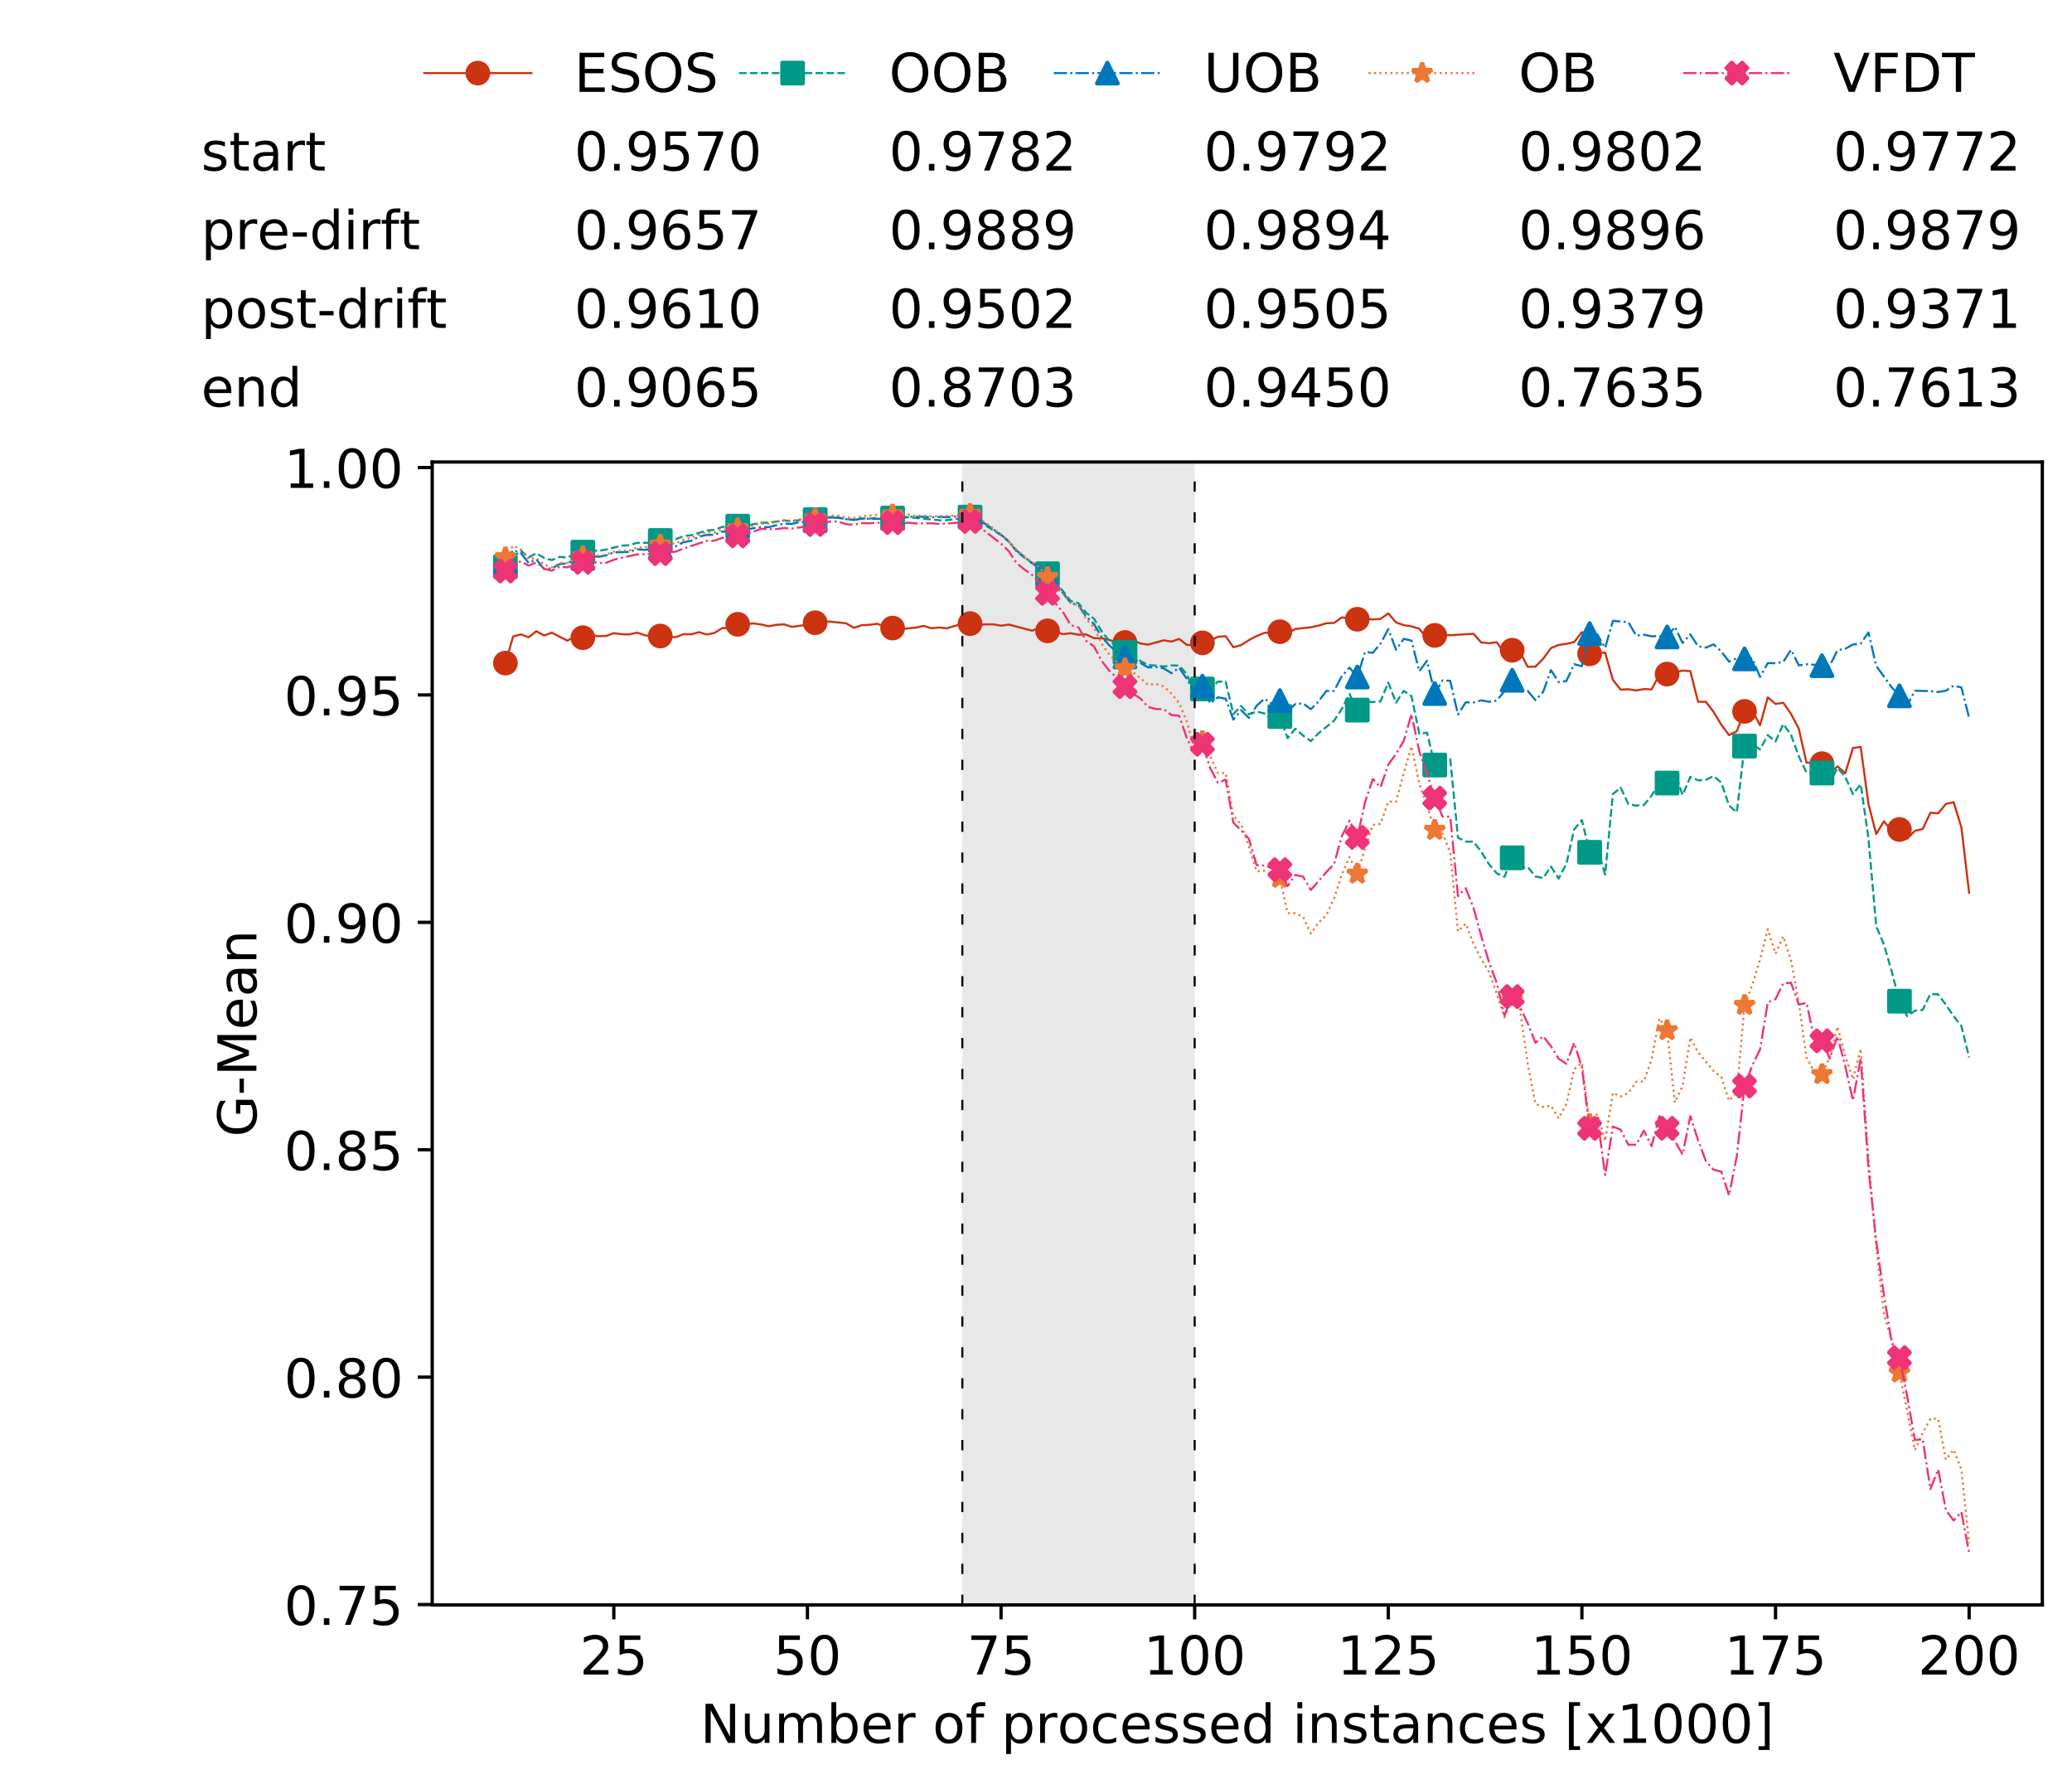 <?xml version="1.0" encoding="utf-8" standalone="no"?>
<!DOCTYPE svg PUBLIC "-//W3C//DTD SVG 1.1//EN"
  "http://www.w3.org/Graphics/SVG/1.1/DTD/svg11.dtd">
<!-- Created with matplotlib (https://matplotlib.org/) -->
<svg height="432.615pt" version="1.1" viewBox="0 0 502.65 432.615" width="502.65pt" xmlns="http://www.w3.org/2000/svg" xmlns:xlink="http://www.w3.org/1999/xlink">
 <defs>
  <style type="text/css">
*{stroke-linecap:butt;stroke-linejoin:round;white-space:pre;}
  </style>
 </defs>
 <g id="figure_1">
  <g id="patch_1">
   <path d="M 0 432.615 
L 502.65 432.615 
L 502.65 0 
L 0 0 
z
" style="fill:#ffffff;"/>
  </g>
  <g id="axes_1">
   <g id="patch_2">
    <path d="M 104.85 389.252 
L 495.45 389.252 
L 495.45 112.052 
L 104.85 112.052 
z
" style="fill:#ffffff;"/>
   </g>
   <g id="patch_3">
    <path clip-path="url(#pd324256e3c)" d="M 289.817 389.252 
L 289.817 112.052 
L 233.453 112.052 
L 233.453 389.252 
z
" style="fill:#d3d3d3;opacity:0.5;"/>
   </g>
   <g id="matplotlib.axis_1">
    <g id="xtick_1">
     <g id="line2d_1">
      <defs>
       <path d="M 0 0 
L 0 3.5 
" id="mab371909e0" style="stroke:#000000;stroke-width:0.8;"/>
      </defs>
      <g>
       <use style="stroke:#000000;stroke-width:0.8;" x="148.908" xlink:href="#mab371909e0" y="389.252"/>
      </g>
     </g>
     <g id="text_1">
      <!-- 25 -->
      <defs>
       <path d="M 19.188 8.297 
L 53.609 8.297 
L 53.609 0 
L 7.328 0 
L 7.328 8.297 
Q 12.938 14.109 22.625 23.891 
Q 32.328 33.688 34.812 36.531 
Q 39.547 41.844 41.422 45.531 
Q 43.312 49.219 43.312 52.781 
Q 43.312 58.594 39.234 62.25 
Q 35.156 65.922 28.609 65.922 
Q 23.969 65.922 18.812 64.312 
Q 13.672 62.703 7.812 59.422 
L 7.812 69.391 
Q 13.766 71.781 18.938 73 
Q 24.125 74.219 28.422 74.219 
Q 39.75 74.219 46.484 68.547 
Q 53.219 62.891 53.219 53.422 
Q 53.219 48.922 51.531 44.891 
Q 49.859 40.875 45.406 35.406 
Q 44.188 33.984 37.641 27.219 
Q 31.109 20.453 19.188 8.297 
z
" id="DejaVuSans-50"/>
       <path d="M 10.797 72.906 
L 49.516 72.906 
L 49.516 64.594 
L 19.828 64.594 
L 19.828 46.734 
Q 21.969 47.469 24.109 47.828 
Q 26.266 48.188 28.422 48.188 
Q 40.625 48.188 47.75 41.5 
Q 54.891 34.812 54.891 23.391 
Q 54.891 11.625 47.562 5.094 
Q 40.234 -1.422 26.906 -1.422 
Q 22.312 -1.422 17.547 -0.641 
Q 12.797 0.141 7.719 1.703 
L 7.719 11.625 
Q 12.109 9.234 16.797 8.062 
Q 21.484 6.891 26.703 6.891 
Q 35.156 6.891 40.078 11.328 
Q 45.016 15.766 45.016 23.391 
Q 45.016 31 40.078 35.438 
Q 35.156 39.891 26.703 39.891 
Q 22.75 39.891 18.812 39.016 
Q 14.891 38.141 10.797 36.281 
z
" id="DejaVuSans-53"/>
      </defs>
      <g transform="translate(140.636 406.13)scale(0.13 -0.13)">
       <use xlink:href="#DejaVuSans-50"/>
       <use x="63.623" xlink:href="#DejaVuSans-53"/>
      </g>
     </g>
    </g>
    <g id="xtick_2">
     <g id="line2d_2">
      <g>
       <use style="stroke:#000000;stroke-width:0.8;" x="195.877" xlink:href="#mab371909e0" y="389.252"/>
      </g>
     </g>
     <g id="text_2">
      <!-- 50 -->
      <defs>
       <path d="M 31.781 66.406 
Q 24.172 66.406 20.328 58.906 
Q 16.5 51.422 16.5 36.375 
Q 16.5 21.391 20.328 13.891 
Q 24.172 6.391 31.781 6.391 
Q 39.453 6.391 43.281 13.891 
Q 47.125 21.391 47.125 36.375 
Q 47.125 51.422 43.281 58.906 
Q 39.453 66.406 31.781 66.406 
z
M 31.781 74.219 
Q 44.047 74.219 50.516 64.516 
Q 56.984 54.828 56.984 36.375 
Q 56.984 17.969 50.516 8.266 
Q 44.047 -1.422 31.781 -1.422 
Q 19.531 -1.422 13.062 8.266 
Q 6.594 17.969 6.594 36.375 
Q 6.594 54.828 13.062 64.516 
Q 19.531 74.219 31.781 74.219 
z
" id="DejaVuSans-48"/>
      </defs>
      <g transform="translate(187.606 406.13)scale(0.13 -0.13)">
       <use xlink:href="#DejaVuSans-53"/>
       <use x="63.623" xlink:href="#DejaVuSans-48"/>
      </g>
     </g>
    </g>
    <g id="xtick_3">
     <g id="line2d_3">
      <g>
       <use style="stroke:#000000;stroke-width:0.8;" x="242.847" xlink:href="#mab371909e0" y="389.252"/>
      </g>
     </g>
     <g id="text_3">
      <!-- 75 -->
      <defs>
       <path d="M 8.203 72.906 
L 55.078 72.906 
L 55.078 68.703 
L 28.609 0 
L 18.312 0 
L 43.219 64.594 
L 8.203 64.594 
z
" id="DejaVuSans-55"/>
      </defs>
      <g transform="translate(234.576 406.13)scale(0.13 -0.13)">
       <use xlink:href="#DejaVuSans-55"/>
       <use x="63.623" xlink:href="#DejaVuSans-53"/>
      </g>
     </g>
    </g>
    <g id="xtick_4">
     <g id="line2d_4">
      <g>
       <use style="stroke:#000000;stroke-width:0.8;" x="289.817" xlink:href="#mab371909e0" y="389.252"/>
      </g>
     </g>
     <g id="text_4">
      <!-- 100 -->
      <defs>
       <path d="M 12.406 8.297 
L 28.516 8.297 
L 28.516 63.922 
L 10.984 60.406 
L 10.984 69.391 
L 28.422 72.906 
L 38.281 72.906 
L 38.281 8.297 
L 54.391 8.297 
L 54.391 0 
L 12.406 0 
z
" id="DejaVuSans-49"/>
      </defs>
      <g transform="translate(277.41 406.13)scale(0.13 -0.13)">
       <use xlink:href="#DejaVuSans-49"/>
       <use x="63.623" xlink:href="#DejaVuSans-48"/>
       <use x="127.246" xlink:href="#DejaVuSans-48"/>
      </g>
     </g>
    </g>
    <g id="xtick_5">
     <g id="line2d_5">
      <g>
       <use style="stroke:#000000;stroke-width:0.8;" x="336.786" xlink:href="#mab371909e0" y="389.252"/>
      </g>
     </g>
     <g id="text_5">
      <!-- 125 -->
      <g transform="translate(324.379 406.13)scale(0.13 -0.13)">
       <use xlink:href="#DejaVuSans-49"/>
       <use x="63.623" xlink:href="#DejaVuSans-50"/>
       <use x="127.246" xlink:href="#DejaVuSans-53"/>
      </g>
     </g>
    </g>
    <g id="xtick_6">
     <g id="line2d_6">
      <g>
       <use style="stroke:#000000;stroke-width:0.8;" x="383.756" xlink:href="#mab371909e0" y="389.252"/>
      </g>
     </g>
     <g id="text_6">
      <!-- 150 -->
      <g transform="translate(371.349 406.13)scale(0.13 -0.13)">
       <use xlink:href="#DejaVuSans-49"/>
       <use x="63.623" xlink:href="#DejaVuSans-53"/>
       <use x="127.246" xlink:href="#DejaVuSans-48"/>
      </g>
     </g>
    </g>
    <g id="xtick_7">
     <g id="line2d_7">
      <g>
       <use style="stroke:#000000;stroke-width:0.8;" x="430.726" xlink:href="#mab371909e0" y="389.252"/>
      </g>
     </g>
     <g id="text_7">
      <!-- 175 -->
      <g transform="translate(418.319 406.13)scale(0.13 -0.13)">
       <use xlink:href="#DejaVuSans-49"/>
       <use x="63.623" xlink:href="#DejaVuSans-55"/>
       <use x="127.246" xlink:href="#DejaVuSans-53"/>
      </g>
     </g>
    </g>
    <g id="xtick_8">
     <g id="line2d_8">
      <g>
       <use style="stroke:#000000;stroke-width:0.8;" x="477.695" xlink:href="#mab371909e0" y="389.252"/>
      </g>
     </g>
     <g id="text_8">
      <!-- 200 -->
      <g transform="translate(465.289 406.13)scale(0.13 -0.13)">
       <use xlink:href="#DejaVuSans-50"/>
       <use x="63.623" xlink:href="#DejaVuSans-48"/>
       <use x="127.246" xlink:href="#DejaVuSans-48"/>
      </g>
     </g>
    </g>
    <g id="text_9">
     <!-- Number of processed instances [x1000] -->
     <defs>
      <path d="M 9.812 72.906 
L 23.094 72.906 
L 55.422 11.922 
L 55.422 72.906 
L 64.984 72.906 
L 64.984 0 
L 51.703 0 
L 19.391 60.984 
L 19.391 0 
L 9.812 0 
z
" id="DejaVuSans-78"/>
      <path d="M 8.5 21.578 
L 8.5 54.688 
L 17.484 54.688 
L 17.484 21.922 
Q 17.484 14.156 20.5 10.266 
Q 23.531 6.391 29.594 6.391 
Q 36.859 6.391 41.078 11.031 
Q 45.312 15.672 45.312 23.688 
L 45.312 54.688 
L 54.297 54.688 
L 54.297 0 
L 45.312 0 
L 45.312 8.406 
Q 42.047 3.422 37.719 1 
Q 33.406 -1.422 27.688 -1.422 
Q 18.266 -1.422 13.375 4.438 
Q 8.5 10.297 8.5 21.578 
z
M 31.109 56 
z
" id="DejaVuSans-117"/>
      <path d="M 52 44.188 
Q 55.375 50.25 60.062 53.125 
Q 64.75 56 71.094 56 
Q 79.641 56 84.281 50.016 
Q 88.922 44.047 88.922 33.016 
L 88.922 0 
L 79.891 0 
L 79.891 32.719 
Q 79.891 40.578 77.094 44.375 
Q 74.312 48.188 68.609 48.188 
Q 61.625 48.188 57.562 43.547 
Q 53.516 38.922 53.516 30.906 
L 53.516 0 
L 44.484 0 
L 44.484 32.719 
Q 44.484 40.625 41.703 44.406 
Q 38.922 48.188 33.109 48.188 
Q 26.219 48.188 22.156 43.531 
Q 18.109 38.875 18.109 30.906 
L 18.109 0 
L 9.078 0 
L 9.078 54.688 
L 18.109 54.688 
L 18.109 46.188 
Q 21.188 51.219 25.484 53.609 
Q 29.781 56 35.688 56 
Q 41.656 56 45.828 52.969 
Q 50 49.953 52 44.188 
z
" id="DejaVuSans-109"/>
      <path d="M 48.688 27.297 
Q 48.688 37.203 44.609 42.844 
Q 40.531 48.484 33.406 48.484 
Q 26.266 48.484 22.188 42.844 
Q 18.109 37.203 18.109 27.297 
Q 18.109 17.391 22.188 11.75 
Q 26.266 6.109 33.406 6.109 
Q 40.531 6.109 44.609 11.75 
Q 48.688 17.391 48.688 27.297 
z
M 18.109 46.391 
Q 20.953 51.266 25.266 53.625 
Q 29.594 56 35.594 56 
Q 45.562 56 51.781 48.094 
Q 58.016 40.188 58.016 27.297 
Q 58.016 14.406 51.781 6.484 
Q 45.562 -1.422 35.594 -1.422 
Q 29.594 -1.422 25.266 0.953 
Q 20.953 3.328 18.109 8.203 
L 18.109 0 
L 9.078 0 
L 9.078 75.984 
L 18.109 75.984 
z
" id="DejaVuSans-98"/>
      <path d="M 56.203 29.594 
L 56.203 25.203 
L 14.891 25.203 
Q 15.484 15.922 20.484 11.062 
Q 25.484 6.203 34.422 6.203 
Q 39.594 6.203 44.453 7.469 
Q 49.312 8.734 54.109 11.281 
L 54.109 2.781 
Q 49.266 0.734 44.188 -0.344 
Q 39.109 -1.422 33.891 -1.422 
Q 20.797 -1.422 13.156 6.188 
Q 5.516 13.812 5.516 26.812 
Q 5.516 40.234 12.766 48.109 
Q 20.016 56 32.328 56 
Q 43.359 56 49.781 48.891 
Q 56.203 41.797 56.203 29.594 
z
M 47.219 32.234 
Q 47.125 39.594 43.094 43.984 
Q 39.062 48.391 32.422 48.391 
Q 24.906 48.391 20.391 44.141 
Q 15.875 39.891 15.188 32.172 
z
" id="DejaVuSans-101"/>
      <path d="M 41.109 46.297 
Q 39.594 47.172 37.812 47.578 
Q 36.031 48 33.891 48 
Q 26.266 48 22.188 43.047 
Q 18.109 38.094 18.109 28.812 
L 18.109 0 
L 9.078 0 
L 9.078 54.688 
L 18.109 54.688 
L 18.109 46.188 
Q 20.953 51.172 25.484 53.578 
Q 30.031 56 36.531 56 
Q 37.453 56 38.578 55.875 
Q 39.703 55.766 41.062 55.516 
z
" id="DejaVuSans-114"/>
      <path id="DejaVuSans-32"/>
      <path d="M 30.609 48.391 
Q 23.391 48.391 19.188 42.75 
Q 14.984 37.109 14.984 27.297 
Q 14.984 17.484 19.156 11.844 
Q 23.344 6.203 30.609 6.203 
Q 37.797 6.203 41.984 11.859 
Q 46.188 17.531 46.188 27.297 
Q 46.188 37.016 41.984 42.703 
Q 37.797 48.391 30.609 48.391 
z
M 30.609 56 
Q 42.328 56 49.016 48.375 
Q 55.719 40.766 55.719 27.297 
Q 55.719 13.875 49.016 6.219 
Q 42.328 -1.422 30.609 -1.422 
Q 18.844 -1.422 12.172 6.219 
Q 5.516 13.875 5.516 27.297 
Q 5.516 40.766 12.172 48.375 
Q 18.844 56 30.609 56 
z
" id="DejaVuSans-111"/>
      <path d="M 37.109 75.984 
L 37.109 68.5 
L 28.516 68.5 
Q 23.688 68.5 21.797 66.547 
Q 19.922 64.594 19.922 59.516 
L 19.922 54.688 
L 34.719 54.688 
L 34.719 47.703 
L 19.922 47.703 
L 19.922 0 
L 10.891 0 
L 10.891 47.703 
L 2.297 47.703 
L 2.297 54.688 
L 10.891 54.688 
L 10.891 58.5 
Q 10.891 67.625 15.141 71.797 
Q 19.391 75.984 28.609 75.984 
z
" id="DejaVuSans-102"/>
      <path d="M 18.109 8.203 
L 18.109 -20.797 
L 9.078 -20.797 
L 9.078 54.688 
L 18.109 54.688 
L 18.109 46.391 
Q 20.953 51.266 25.266 53.625 
Q 29.594 56 35.594 56 
Q 45.562 56 51.781 48.094 
Q 58.016 40.188 58.016 27.297 
Q 58.016 14.406 51.781 6.484 
Q 45.562 -1.422 35.594 -1.422 
Q 29.594 -1.422 25.266 0.953 
Q 20.953 3.328 18.109 8.203 
z
M 48.688 27.297 
Q 48.688 37.203 44.609 42.844 
Q 40.531 48.484 33.406 48.484 
Q 26.266 48.484 22.188 42.844 
Q 18.109 37.203 18.109 27.297 
Q 18.109 17.391 22.188 11.75 
Q 26.266 6.109 33.406 6.109 
Q 40.531 6.109 44.609 11.75 
Q 48.688 17.391 48.688 27.297 
z
" id="DejaVuSans-112"/>
      <path d="M 48.781 52.594 
L 48.781 44.188 
Q 44.969 46.297 41.141 47.344 
Q 37.312 48.391 33.406 48.391 
Q 24.656 48.391 19.812 42.844 
Q 14.984 37.312 14.984 27.297 
Q 14.984 17.281 19.812 11.734 
Q 24.656 6.203 33.406 6.203 
Q 37.312 6.203 41.141 7.25 
Q 44.969 8.297 48.781 10.406 
L 48.781 2.094 
Q 45.016 0.344 40.984 -0.531 
Q 36.969 -1.422 32.422 -1.422 
Q 20.062 -1.422 12.781 6.344 
Q 5.516 14.109 5.516 27.297 
Q 5.516 40.672 12.859 48.328 
Q 20.219 56 33.016 56 
Q 37.156 56 41.109 55.141 
Q 45.062 54.297 48.781 52.594 
z
" id="DejaVuSans-99"/>
      <path d="M 44.281 53.078 
L 44.281 44.578 
Q 40.484 46.531 36.375 47.5 
Q 32.281 48.484 27.875 48.484 
Q 21.188 48.484 17.844 46.438 
Q 14.5 44.391 14.5 40.281 
Q 14.5 37.156 16.891 35.375 
Q 19.281 33.594 26.516 31.984 
L 29.594 31.297 
Q 39.156 29.25 43.188 25.516 
Q 47.219 21.781 47.219 15.094 
Q 47.219 7.469 41.188 3.016 
Q 35.156 -1.422 24.609 -1.422 
Q 20.219 -1.422 15.453 -0.562 
Q 10.688 0.297 5.422 2 
L 5.422 11.281 
Q 10.406 8.688 15.234 7.391 
Q 20.062 6.109 24.812 6.109 
Q 31.156 6.109 34.562 8.281 
Q 37.984 10.453 37.984 14.406 
Q 37.984 18.062 35.516 20.016 
Q 33.062 21.969 24.703 23.781 
L 21.578 24.516 
Q 13.234 26.266 9.516 29.906 
Q 5.812 33.547 5.812 39.891 
Q 5.812 47.609 11.281 51.797 
Q 16.75 56 26.812 56 
Q 31.781 56 36.172 55.266 
Q 40.578 54.547 44.281 53.078 
z
" id="DejaVuSans-115"/>
      <path d="M 45.406 46.391 
L 45.406 75.984 
L 54.391 75.984 
L 54.391 0 
L 45.406 0 
L 45.406 8.203 
Q 42.578 3.328 38.25 0.953 
Q 33.938 -1.422 27.875 -1.422 
Q 17.969 -1.422 11.734 6.484 
Q 5.516 14.406 5.516 27.297 
Q 5.516 40.188 11.734 48.094 
Q 17.969 56 27.875 56 
Q 33.938 56 38.25 53.625 
Q 42.578 51.266 45.406 46.391 
z
M 14.797 27.297 
Q 14.797 17.391 18.875 11.75 
Q 22.953 6.109 30.078 6.109 
Q 37.203 6.109 41.297 11.75 
Q 45.406 17.391 45.406 27.297 
Q 45.406 37.203 41.297 42.844 
Q 37.203 48.484 30.078 48.484 
Q 22.953 48.484 18.875 42.844 
Q 14.797 37.203 14.797 27.297 
z
" id="DejaVuSans-100"/>
      <path d="M 9.422 54.688 
L 18.406 54.688 
L 18.406 0 
L 9.422 0 
z
M 9.422 75.984 
L 18.406 75.984 
L 18.406 64.594 
L 9.422 64.594 
z
" id="DejaVuSans-105"/>
      <path d="M 54.891 33.016 
L 54.891 0 
L 45.906 0 
L 45.906 32.719 
Q 45.906 40.484 42.875 44.328 
Q 39.844 48.188 33.797 48.188 
Q 26.516 48.188 22.312 43.547 
Q 18.109 38.922 18.109 30.906 
L 18.109 0 
L 9.078 0 
L 9.078 54.688 
L 18.109 54.688 
L 18.109 46.188 
Q 21.344 51.125 25.703 53.562 
Q 30.078 56 35.797 56 
Q 45.219 56 50.047 50.172 
Q 54.891 44.344 54.891 33.016 
z
" id="DejaVuSans-110"/>
      <path d="M 18.312 70.219 
L 18.312 54.688 
L 36.812 54.688 
L 36.812 47.703 
L 18.312 47.703 
L 18.312 18.016 
Q 18.312 11.328 20.141 9.422 
Q 21.969 7.516 27.594 7.516 
L 36.812 7.516 
L 36.812 0 
L 27.594 0 
Q 17.188 0 13.234 3.875 
Q 9.281 7.766 9.281 18.016 
L 9.281 47.703 
L 2.688 47.703 
L 2.688 54.688 
L 9.281 54.688 
L 9.281 70.219 
z
" id="DejaVuSans-116"/>
      <path d="M 34.281 27.484 
Q 23.391 27.484 19.188 25 
Q 14.984 22.516 14.984 16.5 
Q 14.984 11.719 18.141 8.906 
Q 21.297 6.109 26.703 6.109 
Q 34.188 6.109 38.703 11.406 
Q 43.219 16.703 43.219 25.484 
L 43.219 27.484 
z
M 52.203 31.203 
L 52.203 0 
L 43.219 0 
L 43.219 8.297 
Q 40.141 3.328 35.547 0.953 
Q 30.953 -1.422 24.312 -1.422 
Q 15.922 -1.422 10.953 3.297 
Q 6 8.016 6 15.922 
Q 6 25.141 12.172 29.828 
Q 18.359 34.516 30.609 34.516 
L 43.219 34.516 
L 43.219 35.406 
Q 43.219 41.609 39.141 45 
Q 35.062 48.391 27.688 48.391 
Q 23 48.391 18.547 47.266 
Q 14.109 46.141 10.016 43.891 
L 10.016 52.203 
Q 14.938 54.109 19.578 55.047 
Q 24.219 56 28.609 56 
Q 40.484 56 46.344 49.844 
Q 52.203 43.703 52.203 31.203 
z
" id="DejaVuSans-97"/>
      <path d="M 8.594 75.984 
L 29.297 75.984 
L 29.297 69 
L 17.578 69 
L 17.578 -6.203 
L 29.297 -6.203 
L 29.297 -13.188 
L 8.594 -13.188 
z
" id="DejaVuSans-91"/>
      <path d="M 54.891 54.688 
L 35.109 28.078 
L 55.906 0 
L 45.312 0 
L 29.391 21.484 
L 13.484 0 
L 2.875 0 
L 24.125 28.609 
L 4.688 54.688 
L 15.281 54.688 
L 29.781 35.203 
L 44.281 54.688 
z
" id="DejaVuSans-120"/>
      <path d="M 30.422 75.984 
L 30.422 -13.188 
L 9.719 -13.188 
L 9.719 -6.203 
L 21.391 -6.203 
L 21.391 69 
L 9.719 69 
L 9.719 75.984 
z
" id="DejaVuSans-93"/>
     </defs>
     <g transform="translate(169.881 422.711)scale(0.13 -0.13)">
      <use xlink:href="#DejaVuSans-78"/>
      <use x="74.805" xlink:href="#DejaVuSans-117"/>
      <use x="138.184" xlink:href="#DejaVuSans-109"/>
      <use x="235.596" xlink:href="#DejaVuSans-98"/>
      <use x="299.072" xlink:href="#DejaVuSans-101"/>
      <use x="360.596" xlink:href="#DejaVuSans-114"/>
      <use x="401.709" xlink:href="#DejaVuSans-32"/>
      <use x="433.496" xlink:href="#DejaVuSans-111"/>
      <use x="494.678" xlink:href="#DejaVuSans-102"/>
      <use x="529.883" xlink:href="#DejaVuSans-32"/>
      <use x="561.67" xlink:href="#DejaVuSans-112"/>
      <use x="625.146" xlink:href="#DejaVuSans-114"/>
      <use x="666.229" xlink:href="#DejaVuSans-111"/>
      <use x="727.41" xlink:href="#DejaVuSans-99"/>
      <use x="782.391" xlink:href="#DejaVuSans-101"/>
      <use x="843.914" xlink:href="#DejaVuSans-115"/>
      <use x="896.014" xlink:href="#DejaVuSans-115"/>
      <use x="948.113" xlink:href="#DejaVuSans-101"/>
      <use x="1009.637" xlink:href="#DejaVuSans-100"/>
      <use x="1073.113" xlink:href="#DejaVuSans-32"/>
      <use x="1104.9" xlink:href="#DejaVuSans-105"/>
      <use x="1132.684" xlink:href="#DejaVuSans-110"/>
      <use x="1196.062" xlink:href="#DejaVuSans-115"/>
      <use x="1248.162" xlink:href="#DejaVuSans-116"/>
      <use x="1287.371" xlink:href="#DejaVuSans-97"/>
      <use x="1348.65" xlink:href="#DejaVuSans-110"/>
      <use x="1412.029" xlink:href="#DejaVuSans-99"/>
      <use x="1467.01" xlink:href="#DejaVuSans-101"/>
      <use x="1528.533" xlink:href="#DejaVuSans-115"/>
      <use x="1580.633" xlink:href="#DejaVuSans-32"/>
      <use x="1612.42" xlink:href="#DejaVuSans-91"/>
      <use x="1651.434" xlink:href="#DejaVuSans-120"/>
      <use x="1710.613" xlink:href="#DejaVuSans-49"/>
      <use x="1774.236" xlink:href="#DejaVuSans-48"/>
      <use x="1837.859" xlink:href="#DejaVuSans-48"/>
      <use x="1901.482" xlink:href="#DejaVuSans-48"/>
      <use x="1965.105" xlink:href="#DejaVuSans-93"/>
     </g>
    </g>
   </g>
   <g id="matplotlib.axis_2">
    <g id="ytick_1">
     <g id="line2d_9">
      <defs>
       <path d="M 0 0 
L -3.5 0 
" id="m8d8b1fc166" style="stroke:#000000;stroke-width:0.8;"/>
      </defs>
      <g>
       <use style="stroke:#000000;stroke-width:0.8;" x="104.85" xlink:href="#m8d8b1fc166" y="389.156"/>
      </g>
     </g>
     <g id="text_10">
      <!-- 0.75 -->
      <defs>
       <path d="M 10.688 12.406 
L 21 12.406 
L 21 0 
L 10.688 0 
z
" id="DejaVuSans-46"/>
      </defs>
      <g transform="translate(68.905 394.094)scale(0.13 -0.13)">
       <use xlink:href="#DejaVuSans-48"/>
       <use x="63.623" xlink:href="#DejaVuSans-46"/>
       <use x="95.41" xlink:href="#DejaVuSans-55"/>
       <use x="159.033" xlink:href="#DejaVuSans-53"/>
      </g>
     </g>
    </g>
    <g id="ytick_2">
     <g id="line2d_10">
      <g>
       <use style="stroke:#000000;stroke-width:0.8;" x="104.85" xlink:href="#m8d8b1fc166" y="334.003"/>
      </g>
     </g>
     <g id="text_11">
      <!-- 0.80 -->
      <defs>
       <path d="M 31.781 34.625 
Q 24.75 34.625 20.719 30.859 
Q 16.703 27.094 16.703 20.516 
Q 16.703 13.922 20.719 10.156 
Q 24.75 6.391 31.781 6.391 
Q 38.812 6.391 42.859 10.172 
Q 46.922 13.969 46.922 20.516 
Q 46.922 27.094 42.891 30.859 
Q 38.875 34.625 31.781 34.625 
z
M 21.922 38.812 
Q 15.578 40.375 12.031 44.719 
Q 8.5 49.078 8.5 55.328 
Q 8.5 64.062 14.719 69.141 
Q 20.953 74.219 31.781 74.219 
Q 42.672 74.219 48.875 69.141 
Q 55.078 64.062 55.078 55.328 
Q 55.078 49.078 51.531 44.719 
Q 48 40.375 41.703 38.812 
Q 48.828 37.156 52.797 32.312 
Q 56.781 27.484 56.781 20.516 
Q 56.781 9.906 50.312 4.234 
Q 43.844 -1.422 31.781 -1.422 
Q 19.734 -1.422 13.25 4.234 
Q 6.781 9.906 6.781 20.516 
Q 6.781 27.484 10.781 32.312 
Q 14.797 37.156 21.922 38.812 
z
M 18.312 54.391 
Q 18.312 48.734 21.844 45.562 
Q 25.391 42.391 31.781 42.391 
Q 38.141 42.391 41.719 45.562 
Q 45.312 48.734 45.312 54.391 
Q 45.312 60.062 41.719 63.234 
Q 38.141 66.406 31.781 66.406 
Q 25.391 66.406 21.844 63.234 
Q 18.312 60.062 18.312 54.391 
z
" id="DejaVuSans-56"/>
      </defs>
      <g transform="translate(68.905 338.942)scale(0.13 -0.13)">
       <use xlink:href="#DejaVuSans-48"/>
       <use x="63.623" xlink:href="#DejaVuSans-46"/>
       <use x="95.41" xlink:href="#DejaVuSans-56"/>
       <use x="159.033" xlink:href="#DejaVuSans-48"/>
      </g>
     </g>
    </g>
    <g id="ytick_3">
     <g id="line2d_11">
      <g>
       <use style="stroke:#000000;stroke-width:0.8;" x="104.85" xlink:href="#m8d8b1fc166" y="278.851"/>
      </g>
     </g>
     <g id="text_12">
      <!-- 0.85 -->
      <g transform="translate(68.905 283.79)scale(0.13 -0.13)">
       <use xlink:href="#DejaVuSans-48"/>
       <use x="63.623" xlink:href="#DejaVuSans-46"/>
       <use x="95.41" xlink:href="#DejaVuSans-56"/>
       <use x="159.033" xlink:href="#DejaVuSans-53"/>
      </g>
     </g>
    </g>
    <g id="ytick_4">
     <g id="line2d_12">
      <g>
       <use style="stroke:#000000;stroke-width:0.8;" x="104.85" xlink:href="#m8d8b1fc166" y="223.699"/>
      </g>
     </g>
     <g id="text_13">
      <!-- 0.90 -->
      <defs>
       <path d="M 10.984 1.516 
L 10.984 10.5 
Q 14.703 8.734 18.5 7.812 
Q 22.312 6.891 25.984 6.891 
Q 35.75 6.891 40.891 13.453 
Q 46.047 20.016 46.781 33.406 
Q 43.953 29.203 39.594 26.953 
Q 35.25 24.703 29.984 24.703 
Q 19.047 24.703 12.672 31.312 
Q 6.297 37.938 6.297 49.422 
Q 6.297 60.641 12.938 67.422 
Q 19.578 74.219 30.609 74.219 
Q 43.266 74.219 49.922 64.516 
Q 56.594 54.828 56.594 36.375 
Q 56.594 19.141 48.406 8.859 
Q 40.234 -1.422 26.422 -1.422 
Q 22.703 -1.422 18.891 -0.688 
Q 15.094 0.047 10.984 1.516 
z
M 30.609 32.422 
Q 37.25 32.422 41.125 36.953 
Q 45.016 41.5 45.016 49.422 
Q 45.016 57.281 41.125 61.844 
Q 37.25 66.406 30.609 66.406 
Q 23.969 66.406 20.094 61.844 
Q 16.219 57.281 16.219 49.422 
Q 16.219 41.5 20.094 36.953 
Q 23.969 32.422 30.609 32.422 
z
" id="DejaVuSans-57"/>
      </defs>
      <g transform="translate(68.905 228.638)scale(0.13 -0.13)">
       <use xlink:href="#DejaVuSans-48"/>
       <use x="63.623" xlink:href="#DejaVuSans-46"/>
       <use x="95.41" xlink:href="#DejaVuSans-57"/>
       <use x="159.033" xlink:href="#DejaVuSans-48"/>
      </g>
     </g>
    </g>
    <g id="ytick_5">
     <g id="line2d_13">
      <g>
       <use style="stroke:#000000;stroke-width:0.8;" x="104.85" xlink:href="#m8d8b1fc166" y="168.547"/>
      </g>
     </g>
     <g id="text_14">
      <!-- 0.95 -->
      <g transform="translate(68.905 173.486)scale(0.13 -0.13)">
       <use xlink:href="#DejaVuSans-48"/>
       <use x="63.623" xlink:href="#DejaVuSans-46"/>
       <use x="95.41" xlink:href="#DejaVuSans-57"/>
       <use x="159.033" xlink:href="#DejaVuSans-53"/>
      </g>
     </g>
    </g>
    <g id="ytick_6">
     <g id="line2d_14">
      <g>
       <use style="stroke:#000000;stroke-width:0.8;" x="104.85" xlink:href="#m8d8b1fc166" y="113.394"/>
      </g>
     </g>
     <g id="text_15">
      <!-- 1.00 -->
      <g transform="translate(68.905 118.333)scale(0.13 -0.13)">
       <use xlink:href="#DejaVuSans-49"/>
       <use x="63.623" xlink:href="#DejaVuSans-46"/>
       <use x="95.41" xlink:href="#DejaVuSans-48"/>
       <use x="159.033" xlink:href="#DejaVuSans-48"/>
      </g>
     </g>
    </g>
    <g id="text_16">
     <!-- G-Mean -->
     <defs>
      <path d="M 59.516 10.406 
L 59.516 29.984 
L 43.406 29.984 
L 43.406 38.094 
L 69.281 38.094 
L 69.281 6.781 
Q 63.578 2.734 56.688 0.656 
Q 49.812 -1.422 42 -1.422 
Q 24.906 -1.422 15.25 8.562 
Q 5.609 18.562 5.609 36.375 
Q 5.609 54.25 15.25 64.234 
Q 24.906 74.219 42 74.219 
Q 49.125 74.219 55.547 72.453 
Q 61.969 70.703 67.391 67.281 
L 67.391 56.781 
Q 61.922 61.422 55.766 63.766 
Q 49.609 66.109 42.828 66.109 
Q 29.438 66.109 22.719 58.641 
Q 16.016 51.172 16.016 36.375 
Q 16.016 21.625 22.719 14.156 
Q 29.438 6.688 42.828 6.688 
Q 48.047 6.688 52.141 7.594 
Q 56.25 8.5 59.516 10.406 
z
" id="DejaVuSans-71"/>
      <path d="M 4.891 31.391 
L 31.203 31.391 
L 31.203 23.391 
L 4.891 23.391 
z
" id="DejaVuSans-45"/>
      <path d="M 9.812 72.906 
L 24.516 72.906 
L 43.109 23.297 
L 61.812 72.906 
L 76.516 72.906 
L 76.516 0 
L 66.891 0 
L 66.891 64.016 
L 48.094 14.016 
L 38.188 14.016 
L 19.391 64.016 
L 19.391 0 
L 9.812 0 
z
" id="DejaVuSans-77"/>
     </defs>
     <g transform="translate(62.201 275.744)rotate(-90)scale(0.13 -0.13)">
      <use xlink:href="#DejaVuSans-71"/>
      <use x="77.49" xlink:href="#DejaVuSans-45"/>
      <use x="113.574" xlink:href="#DejaVuSans-77"/>
      <use x="199.854" xlink:href="#DejaVuSans-101"/>
      <use x="261.377" xlink:href="#DejaVuSans-97"/>
      <use x="322.656" xlink:href="#DejaVuSans-110"/>
     </g>
    </g>
   </g>
   <g id="line2d_15"/>
   <g id="line2d_16"/>
   <g id="line2d_17"/>
   <g id="line2d_18"/>
   <g id="line2d_19"/>
   <g id="line2d_20">
    <path clip-path="url(#pd324256e3c)" d="M 122.605 160.824 
L 124.483 154.382 
L 126.362 153.862 
L 128.241 154.563 
L 130.12 153.078 
L 131.998 154.131 
L 133.877 153.448 
L 137.635 155.386 
L 139.514 154.397 
L 141.392 154.659 
L 143.271 154.015 
L 145.15 154.311 
L 147.029 154.242 
L 148.908 153.56 
L 150.786 153.827 
L 152.665 153.863 
L 154.544 153.433 
L 156.423 154.067 
L 158.302 154.348 
L 160.18 154.262 
L 162.059 154.549 
L 163.938 154.519 
L 165.817 153.807 
L 167.695 153.835 
L 169.574 153.32 
L 171.453 153.894 
L 173.332 153.504 
L 175.211 152.334 
L 177.089 152.339 
L 178.968 151.415 
L 180.847 151.468 
L 182.726 151.19 
L 184.605 151.451 
L 186.483 151.89 
L 188.362 151.538 
L 190.241 151.428 
L 192.12 152.034 
L 195.877 151.514 
L 197.756 151.028 
L 199.635 150.713 
L 201.514 150.774 
L 205.271 151.177 
L 207.15 152.276 
L 209.029 151.641 
L 210.908 151.544 
L 212.786 151.278 
L 214.665 152.002 
L 218.423 152.556 
L 222.18 152.22 
L 224.059 151.783 
L 225.938 152.375 
L 227.817 152.188 
L 229.695 152.386 
L 233.453 151.263 
L 235.332 151.25 
L 237.211 151.665 
L 239.089 151.417 
L 240.968 151.418 
L 242.847 151.757 
L 244.726 151.48 
L 250.362 152.963 
L 252.241 152.261 
L 254.12 153.007 
L 255.998 153.196 
L 257.877 153.804 
L 259.756 153.575 
L 261.635 153.951 
L 263.514 153.864 
L 265.392 154.782 
L 267.271 154.8 
L 269.15 155.225 
L 271.029 155.768 
L 272.908 155.828 
L 274.786 155.215 
L 276.665 156.066 
L 278.544 156.343 
L 282.302 155.291 
L 284.18 155.604 
L 286.059 154.964 
L 287.938 156.409 
L 289.817 156.442 
L 293.574 155.38 
L 295.453 154.435 
L 297.332 154.293 
L 299.211 156.986 
L 301.089 156.453 
L 302.968 155.245 
L 304.847 154.258 
L 306.726 153.494 
L 310.483 153.209 
L 312.362 153.577 
L 314.241 152.555 
L 317.998 152.136 
L 319.877 151.726 
L 321.756 151.172 
L 323.635 151.076 
L 325.514 149.736 
L 329.271 150.191 
L 331.15 150.065 
L 333.029 150.239 
L 334.908 150.097 
L 336.786 148.765 
L 338.665 150.944 
L 340.544 151.634 
L 342.423 151.915 
L 344.302 152.484 
L 346.18 154.826 
L 348.059 154.105 
L 349.938 153.907 
L 351.817 154.068 
L 357.453 153.715 
L 359.332 155.807 
L 361.211 156.01 
L 363.089 155.751 
L 364.968 158.518 
L 366.847 157.703 
L 368.726 158.083 
L 370.605 161.712 
L 372.483 161.683 
L 374.362 159.773 
L 376.241 157.192 
L 378.12 156.416 
L 379.998 156.155 
L 381.877 155.726 
L 383.756 153.294 
L 385.635 158.579 
L 389.392 158.266 
L 391.271 164.897 
L 393.15 167.25 
L 395.029 167.166 
L 396.908 167.465 
L 398.786 167.119 
L 400.665 167.204 
L 402.544 163.685 
L 404.423 163.488 
L 408.18 162.649 
L 410.059 162.762 
L 411.938 170.217 
L 413.817 170.19 
L 415.695 172.654 
L 417.574 175.759 
L 419.453 178.294 
L 421.332 177.356 
L 423.211 172.536 
L 425.089 172.281 
L 426.968 175.905 
L 428.847 169.133 
L 430.726 170.729 
L 432.605 170.443 
L 434.483 173.14 
L 436.362 176.713 
L 438.241 184.968 
L 440.12 184.994 
L 441.998 185.219 
L 443.877 187.598 
L 445.756 185.858 
L 447.635 187.559 
L 449.514 181.401 
L 451.392 181.165 
L 453.271 194.995 
L 455.15 202.272 
L 457.029 199.193 
L 458.908 201.61 
L 460.786 201.178 
L 462.665 203.425 
L 464.544 201.494 
L 466.423 201.069 
L 468.302 197.116 
L 470.18 197.261 
L 472.059 194.993 
L 473.938 194.549 
L 475.817 200.679 
L 477.695 216.535 
L 477.695 216.535 
" style="fill:none;stroke:#cc3311;stroke-linecap:square;stroke-width:0.5;"/>
    <defs>
     <path d="M 0 2.5 
C 0.663 2.5 1.299 2.237 1.768 1.768 
C 2.237 1.299 2.5 0.663 2.5 0 
C 2.5 -0.663 2.237 -1.299 1.768 -1.768 
C 1.299 -2.237 0.663 -2.5 0 -2.5 
C -0.663 -2.5 -1.299 -2.237 -1.768 -1.768 
C -2.237 -1.299 -2.5 -0.663 -2.5 0 
C -2.5 0.663 -2.237 1.299 -1.768 1.768 
C -1.299 2.237 -0.663 2.5 0 2.5 
z
" id="mf32df9b5d0" style="stroke:#cc3311;"/>
    </defs>
    <g clip-path="url(#pd324256e3c)">
     <use style="fill:#cc3311;stroke:#cc3311;" x="122.605" xlink:href="#mf32df9b5d0" y="160.824"/>
     <use style="fill:#cc3311;stroke:#cc3311;" x="141.392" xlink:href="#mf32df9b5d0" y="154.659"/>
     <use style="fill:#cc3311;stroke:#cc3311;" x="160.18" xlink:href="#mf32df9b5d0" y="154.262"/>
     <use style="fill:#cc3311;stroke:#cc3311;" x="178.968" xlink:href="#mf32df9b5d0" y="151.415"/>
     <use style="fill:#cc3311;stroke:#cc3311;" x="197.756" xlink:href="#mf32df9b5d0" y="151.028"/>
     <use style="fill:#cc3311;stroke:#cc3311;" x="216.544" xlink:href="#mf32df9b5d0" y="152.325"/>
     <use style="fill:#cc3311;stroke:#cc3311;" x="235.332" xlink:href="#mf32df9b5d0" y="151.25"/>
     <use style="fill:#cc3311;stroke:#cc3311;" x="254.12" xlink:href="#mf32df9b5d0" y="153.007"/>
     <use style="fill:#cc3311;stroke:#cc3311;" x="272.908" xlink:href="#mf32df9b5d0" y="155.828"/>
     <use style="fill:#cc3311;stroke:#cc3311;" x="291.695" xlink:href="#mf32df9b5d0" y="155.911"/>
     <use style="fill:#cc3311;stroke:#cc3311;" x="310.483" xlink:href="#mf32df9b5d0" y="153.209"/>
     <use style="fill:#cc3311;stroke:#cc3311;" x="329.271" xlink:href="#mf32df9b5d0" y="150.191"/>
     <use style="fill:#cc3311;stroke:#cc3311;" x="348.059" xlink:href="#mf32df9b5d0" y="154.105"/>
     <use style="fill:#cc3311;stroke:#cc3311;" x="366.847" xlink:href="#mf32df9b5d0" y="157.703"/>
     <use style="fill:#cc3311;stroke:#cc3311;" x="385.635" xlink:href="#mf32df9b5d0" y="158.579"/>
     <use style="fill:#cc3311;stroke:#cc3311;" x="404.423" xlink:href="#mf32df9b5d0" y="163.488"/>
     <use style="fill:#cc3311;stroke:#cc3311;" x="423.211" xlink:href="#mf32df9b5d0" y="172.536"/>
     <use style="fill:#cc3311;stroke:#cc3311;" x="441.998" xlink:href="#mf32df9b5d0" y="185.219"/>
     <use style="fill:#cc3311;stroke:#cc3311;" x="460.786" xlink:href="#mf32df9b5d0" y="201.178"/>
    </g>
   </g>
   <g id="line2d_21"/>
   <g id="line2d_22"/>
   <g id="line2d_23"/>
   <g id="line2d_24"/>
   <g id="line2d_25">
    <path clip-path="url(#pd324256e3c)" d="M 122.605 137.421 
L 124.483 135.105 
L 126.362 133.522 
L 128.241 135.2 
L 130.12 134.171 
L 131.998 135.319 
L 133.877 135.84 
L 135.756 135.06 
L 137.635 135.219 
L 139.514 134.318 
L 141.392 133.922 
L 143.271 133.407 
L 145.15 133.622 
L 147.029 133.293 
L 150.786 132.341 
L 152.665 132.218 
L 154.544 131.665 
L 158.302 131.635 
L 160.18 131.092 
L 162.059 130.803 
L 163.938 130.779 
L 165.817 130.03 
L 167.695 129.813 
L 171.453 128.665 
L 173.332 128.507 
L 175.211 127.793 
L 180.847 127.626 
L 182.726 127.146 
L 184.605 126.798 
L 186.483 126.74 
L 190.241 126.232 
L 192.12 126.397 
L 195.877 125.861 
L 197.756 126.014 
L 201.514 125.399 
L 203.392 125.523 
L 205.271 125.92 
L 207.15 126.052 
L 209.029 125.732 
L 210.908 125.782 
L 212.786 125.629 
L 214.665 125.888 
L 216.544 125.641 
L 218.423 125.758 
L 220.302 125.426 
L 227.817 126.179 
L 229.695 126.161 
L 235.332 125.417 
L 237.211 126.247 
L 242.847 129.774 
L 244.726 131.351 
L 246.605 133.695 
L 248.483 135.246 
L 250.362 136.513 
L 252.241 137.32 
L 254.12 139.152 
L 257.877 143.364 
L 259.756 145.795 
L 261.635 146.291 
L 263.514 148.626 
L 265.392 150.056 
L 267.271 153.152 
L 269.15 155.481 
L 272.908 158.205 
L 274.786 159.032 
L 276.665 160.304 
L 278.544 161.336 
L 280.423 161.4 
L 282.302 161.65 
L 284.18 161.391 
L 286.059 161.43 
L 287.938 163.537 
L 289.817 168.326 
L 291.695 167.099 
L 293.574 166.99 
L 295.453 165.314 
L 297.332 165.303 
L 299.211 173.182 
L 301.089 171.228 
L 302.968 173.238 
L 304.847 172.573 
L 306.726 173.037 
L 308.605 174.696 
L 310.483 173.783 
L 312.362 179.026 
L 314.241 176.747 
L 316.12 178.396 
L 317.998 179.747 
L 319.877 177.829 
L 323.635 174.78 
L 325.514 171.933 
L 327.392 168.319 
L 329.271 172.23 
L 331.15 170.108 
L 333.029 170.279 
L 334.908 170.125 
L 336.786 165.532 
L 338.665 170.419 
L 340.544 167.553 
L 342.423 168.881 
L 344.302 177.959 
L 346.18 177.69 
L 348.059 185.545 
L 349.938 184.141 
L 351.817 184.109 
L 353.695 203.158 
L 355.574 204.114 
L 357.453 204.133 
L 359.332 206.562 
L 361.211 209.59 
L 363.089 211.795 
L 364.968 212.657 
L 366.847 208.042 
L 368.726 210.578 
L 370.605 210.268 
L 372.483 212.571 
L 374.362 212.966 
L 376.241 210.167 
L 378.12 213.085 
L 379.998 209.491 
L 381.877 201.152 
L 383.756 198.894 
L 385.635 206.711 
L 387.514 205.523 
L 389.392 212.115 
L 391.271 192.592 
L 393.15 191.026 
L 395.029 195.032 
L 396.908 195.38 
L 398.786 195.274 
L 400.665 192.954 
L 402.544 189.775 
L 404.423 189.916 
L 406.302 187.323 
L 408.18 192.834 
L 410.059 188.424 
L 411.938 189.245 
L 413.817 189.137 
L 415.695 188.23 
L 417.574 189.8 
L 419.453 195.356 
L 421.332 197.022 
L 423.211 180.954 
L 425.089 180.432 
L 426.968 181.777 
L 428.847 178.286 
L 430.726 179.855 
L 432.605 175.597 
L 434.483 178.234 
L 436.362 183.416 
L 438.241 187.401 
L 440.12 187.372 
L 441.998 187.484 
L 443.877 189.835 
L 445.756 186.257 
L 447.635 188.382 
L 449.514 192.595 
L 451.392 190.188 
L 453.271 203.335 
L 455.15 224.609 
L 457.029 229.079 
L 458.908 235.607 
L 460.786 242.814 
L 462.665 246.45 
L 464.544 245.123 
L 466.423 244.956 
L 468.302 241.06 
L 470.18 241.173 
L 472.059 243.693 
L 473.938 246.446 
L 475.817 248.865 
L 477.695 256.462 
L 477.695 256.462 
" style="fill:none;stroke:#009988;stroke-dasharray:1.85,0.8;stroke-dashoffset:0;stroke-width:0.5;"/>
    <defs>
     <path d="M -2.5 2.5 
L 2.5 2.5 
L 2.5 -2.5 
L -2.5 -2.5 
z
" id="m1b4a1f2007" style="stroke:#009988;stroke-linejoin:miter;"/>
    </defs>
    <g clip-path="url(#pd324256e3c)">
     <use style="fill:#009988;stroke:#009988;stroke-linejoin:miter;" x="122.605" xlink:href="#m1b4a1f2007" y="137.421"/>
     <use style="fill:#009988;stroke:#009988;stroke-linejoin:miter;" x="141.392" xlink:href="#m1b4a1f2007" y="133.922"/>
     <use style="fill:#009988;stroke:#009988;stroke-linejoin:miter;" x="160.18" xlink:href="#m1b4a1f2007" y="131.092"/>
     <use style="fill:#009988;stroke:#009988;stroke-linejoin:miter;" x="178.968" xlink:href="#m1b4a1f2007" y="127.613"/>
     <use style="fill:#009988;stroke:#009988;stroke-linejoin:miter;" x="197.756" xlink:href="#m1b4a1f2007" y="126.014"/>
     <use style="fill:#009988;stroke:#009988;stroke-linejoin:miter;" x="216.544" xlink:href="#m1b4a1f2007" y="125.641"/>
     <use style="fill:#009988;stroke:#009988;stroke-linejoin:miter;" x="235.332" xlink:href="#m1b4a1f2007" y="125.417"/>
     <use style="fill:#009988;stroke:#009988;stroke-linejoin:miter;" x="254.12" xlink:href="#m1b4a1f2007" y="139.152"/>
     <use style="fill:#009988;stroke:#009988;stroke-linejoin:miter;" x="272.908" xlink:href="#m1b4a1f2007" y="158.205"/>
     <use style="fill:#009988;stroke:#009988;stroke-linejoin:miter;" x="291.695" xlink:href="#m1b4a1f2007" y="167.099"/>
     <use style="fill:#009988;stroke:#009988;stroke-linejoin:miter;" x="310.483" xlink:href="#m1b4a1f2007" y="173.783"/>
     <use style="fill:#009988;stroke:#009988;stroke-linejoin:miter;" x="329.271" xlink:href="#m1b4a1f2007" y="172.23"/>
     <use style="fill:#009988;stroke:#009988;stroke-linejoin:miter;" x="348.059" xlink:href="#m1b4a1f2007" y="185.545"/>
     <use style="fill:#009988;stroke:#009988;stroke-linejoin:miter;" x="366.847" xlink:href="#m1b4a1f2007" y="208.042"/>
     <use style="fill:#009988;stroke:#009988;stroke-linejoin:miter;" x="385.635" xlink:href="#m1b4a1f2007" y="206.711"/>
     <use style="fill:#009988;stroke:#009988;stroke-linejoin:miter;" x="404.423" xlink:href="#m1b4a1f2007" y="189.916"/>
     <use style="fill:#009988;stroke:#009988;stroke-linejoin:miter;" x="423.211" xlink:href="#m1b4a1f2007" y="180.954"/>
     <use style="fill:#009988;stroke:#009988;stroke-linejoin:miter;" x="441.998" xlink:href="#m1b4a1f2007" y="187.484"/>
     <use style="fill:#009988;stroke:#009988;stroke-linejoin:miter;" x="460.786" xlink:href="#m1b4a1f2007" y="242.814"/>
    </g>
   </g>
   <g id="line2d_26"/>
   <g id="line2d_27"/>
   <g id="line2d_28"/>
   <g id="line2d_29"/>
   <g id="line2d_30">
    <path clip-path="url(#pd324256e3c)" d="M 122.605 136.302 
L 124.483 133.416 
L 126.362 134.142 
L 128.241 136.536 
L 130.12 135.675 
L 131.998 138.048 
L 133.877 137.859 
L 135.756 136.81 
L 137.635 136.652 
L 139.514 135.606 
L 141.392 135.415 
L 143.271 134.776 
L 145.15 135.055 
L 147.029 134.709 
L 148.908 133.963 
L 152.665 133.857 
L 154.544 133.214 
L 156.423 133.368 
L 160.18 132.826 
L 162.059 132.76 
L 163.938 132.473 
L 165.817 131.494 
L 167.695 131.168 
L 169.574 130.146 
L 171.453 129.742 
L 173.332 129.701 
L 175.211 128.933 
L 177.089 128.956 
L 178.968 128.467 
L 180.847 128.589 
L 182.726 128.109 
L 184.605 127.811 
L 186.483 127.859 
L 188.362 127.363 
L 190.241 127.012 
L 192.12 127.064 
L 193.998 126.61 
L 195.877 126.524 
L 197.756 126.291 
L 201.514 125.512 
L 203.392 125.584 
L 205.271 125.923 
L 207.15 126.12 
L 209.029 125.801 
L 214.665 125.85 
L 218.423 125.607 
L 220.302 125.328 
L 224.059 125.342 
L 225.938 125.459 
L 227.817 125.357 
L 229.695 125.447 
L 233.453 125.131 
L 235.332 125.09 
L 237.211 125.848 
L 242.847 129.673 
L 244.726 131.312 
L 246.605 133.529 
L 250.362 136.59 
L 252.241 137.841 
L 255.998 142.045 
L 257.877 143.849 
L 259.756 146.216 
L 261.635 146.807 
L 263.514 149.572 
L 265.392 151.365 
L 267.271 154.499 
L 269.15 156.558 
L 271.029 158.214 
L 272.908 159.335 
L 274.786 159.749 
L 278.544 161.877 
L 280.423 161.774 
L 282.302 162.096 
L 284.18 163.261 
L 286.059 161.94 
L 287.938 164.696 
L 289.817 167.974 
L 291.695 166.412 
L 293.574 170.597 
L 295.453 169.11 
L 297.332 169.468 
L 299.211 174.538 
L 301.089 172.236 
L 302.968 174.103 
L 304.847 171.17 
L 306.726 169.454 
L 308.605 170.691 
L 310.483 169.921 
L 312.362 172.505 
L 314.241 170.744 
L 316.12 170.587 
L 317.998 172.011 
L 319.877 170.097 
L 321.756 167.575 
L 323.635 167.567 
L 325.514 163.998 
L 327.392 161.918 
L 329.271 164.198 
L 331.15 158.08 
L 333.029 158.336 
L 334.908 156.085 
L 336.786 152.569 
L 338.665 157.581 
L 340.544 154.944 
L 342.423 155.365 
L 344.302 162.811 
L 346.18 160.256 
L 348.059 168.216 
L 349.938 165.011 
L 351.817 165.118 
L 353.695 173.296 
L 355.574 170.339 
L 357.453 170.382 
L 359.332 169.866 
L 361.211 170.208 
L 363.089 169.924 
L 364.968 167.643 
L 366.847 164.996 
L 368.726 167.768 
L 370.605 167.57 
L 372.483 169.805 
L 374.362 167.793 
L 376.241 162.526 
L 378.12 165.427 
L 379.998 165.17 
L 381.877 161.096 
L 383.756 161.577 
L 385.635 153.668 
L 387.514 153.891 
L 389.392 157.151 
L 391.271 150.582 
L 395.029 150.899 
L 396.908 154.146 
L 398.786 153.947 
L 400.665 154.315 
L 402.544 154.287 
L 404.423 154.486 
L 406.302 152.023 
L 408.18 155.937 
L 410.059 153.844 
L 411.938 156.759 
L 413.817 157.073 
L 415.695 156.275 
L 417.574 158.006 
L 419.453 160.468 
L 421.332 159.649 
L 423.211 159.8 
L 425.089 159.659 
L 426.968 164.183 
L 428.847 160.817 
L 430.726 160.848 
L 432.605 160.535 
L 434.483 157.599 
L 436.362 161.369 
L 438.241 161.111 
L 440.12 161.223 
L 441.998 161.447 
L 443.877 161.513 
L 445.756 157.69 
L 447.635 157.349 
L 449.514 156.329 
L 451.392 156.096 
L 453.271 153.393 
L 455.15 161.492 
L 458.908 166.692 
L 460.786 168.77 
L 462.665 171.051 
L 464.544 167.534 
L 468.302 167.611 
L 470.18 167.839 
L 472.059 167.525 
L 473.938 166.299 
L 475.817 166.726 
L 477.695 174.085 
L 477.695 174.085 
" style="fill:none;stroke:#0077bb;stroke-dasharray:3.2,0.8,0.5,0.8;stroke-dashoffset:0;stroke-width:0.5;"/>
    <defs>
     <path d="M 0 -2.5 
L -2.5 2.5 
L 2.5 2.5 
z
" id="m706c4b8b07" style="stroke:#0077bb;stroke-linejoin:miter;"/>
    </defs>
    <g clip-path="url(#pd324256e3c)">
     <use style="fill:#0077bb;stroke:#0077bb;stroke-linejoin:miter;" x="122.605" xlink:href="#m706c4b8b07" y="136.302"/>
     <use style="fill:#0077bb;stroke:#0077bb;stroke-linejoin:miter;" x="141.392" xlink:href="#m706c4b8b07" y="135.415"/>
     <use style="fill:#0077bb;stroke:#0077bb;stroke-linejoin:miter;" x="160.18" xlink:href="#m706c4b8b07" y="132.826"/>
     <use style="fill:#0077bb;stroke:#0077bb;stroke-linejoin:miter;" x="178.968" xlink:href="#m706c4b8b07" y="128.467"/>
     <use style="fill:#0077bb;stroke:#0077bb;stroke-linejoin:miter;" x="197.756" xlink:href="#m706c4b8b07" y="126.291"/>
     <use style="fill:#0077bb;stroke:#0077bb;stroke-linejoin:miter;" x="216.544" xlink:href="#m706c4b8b07" y="125.714"/>
     <use style="fill:#0077bb;stroke:#0077bb;stroke-linejoin:miter;" x="235.332" xlink:href="#m706c4b8b07" y="125.09"/>
     <use style="fill:#0077bb;stroke:#0077bb;stroke-linejoin:miter;" x="254.12" xlink:href="#m706c4b8b07" y="139.948"/>
     <use style="fill:#0077bb;stroke:#0077bb;stroke-linejoin:miter;" x="272.908" xlink:href="#m706c4b8b07" y="159.335"/>
     <use style="fill:#0077bb;stroke:#0077bb;stroke-linejoin:miter;" x="291.695" xlink:href="#m706c4b8b07" y="166.412"/>
     <use style="fill:#0077bb;stroke:#0077bb;stroke-linejoin:miter;" x="310.483" xlink:href="#m706c4b8b07" y="169.921"/>
     <use style="fill:#0077bb;stroke:#0077bb;stroke-linejoin:miter;" x="329.271" xlink:href="#m706c4b8b07" y="164.198"/>
     <use style="fill:#0077bb;stroke:#0077bb;stroke-linejoin:miter;" x="348.059" xlink:href="#m706c4b8b07" y="168.216"/>
     <use style="fill:#0077bb;stroke:#0077bb;stroke-linejoin:miter;" x="366.847" xlink:href="#m706c4b8b07" y="164.996"/>
     <use style="fill:#0077bb;stroke:#0077bb;stroke-linejoin:miter;" x="385.635" xlink:href="#m706c4b8b07" y="153.668"/>
     <use style="fill:#0077bb;stroke:#0077bb;stroke-linejoin:miter;" x="404.423" xlink:href="#m706c4b8b07" y="154.486"/>
     <use style="fill:#0077bb;stroke:#0077bb;stroke-linejoin:miter;" x="423.211" xlink:href="#m706c4b8b07" y="159.8"/>
     <use style="fill:#0077bb;stroke:#0077bb;stroke-linejoin:miter;" x="441.998" xlink:href="#m706c4b8b07" y="161.447"/>
     <use style="fill:#0077bb;stroke:#0077bb;stroke-linejoin:miter;" x="460.786" xlink:href="#m706c4b8b07" y="168.77"/>
    </g>
   </g>
   <g id="line2d_31"/>
   <g id="line2d_32"/>
   <g id="line2d_33"/>
   <g id="line2d_34"/>
   <g id="line2d_35">
    <path clip-path="url(#pd324256e3c)" d="M 122.605 135.203 
L 124.483 132.354 
L 126.362 133.225 
L 128.241 135.563 
L 130.12 135.351 
L 131.998 136.869 
L 133.877 137.659 
L 135.756 136.521 
L 137.635 136.518 
L 139.514 135.593 
L 141.392 134.965 
L 143.271 134.548 
L 145.15 134.765 
L 147.029 134.516 
L 148.908 133.783 
L 150.786 133.56 
L 152.665 133.494 
L 154.544 132.81 
L 156.423 132.743 
L 158.302 132.497 
L 160.18 132.121 
L 163.938 131.796 
L 165.817 130.87 
L 167.695 130.437 
L 169.574 129.688 
L 171.453 129.11 
L 173.332 129.168 
L 175.211 128.454 
L 180.847 128.074 
L 182.726 127.424 
L 184.605 126.963 
L 186.483 127.01 
L 190.241 126.169 
L 192.12 126.332 
L 193.998 125.935 
L 197.756 125.785 
L 199.635 125.509 
L 201.514 125.061 
L 203.392 125.08 
L 205.271 125.524 
L 207.15 125.609 
L 209.029 125.235 
L 212.786 124.863 
L 214.665 124.909 
L 218.423 124.828 
L 220.302 124.771 
L 222.18 125.076 
L 224.059 125.066 
L 225.938 125.241 
L 229.695 125.117 
L 231.574 125.05 
L 235.332 124.652 
L 237.211 125.532 
L 239.089 126.763 
L 242.847 129.57 
L 244.726 131.279 
L 246.605 133.308 
L 248.483 134.944 
L 252.241 137.688 
L 255.998 142.431 
L 257.877 144.045 
L 259.756 146.268 
L 261.635 146.947 
L 263.514 150.18 
L 265.392 152.205 
L 267.271 156.149 
L 269.15 158.804 
L 271.029 160.612 
L 272.908 162.135 
L 274.786 162.948 
L 278.544 166.084 
L 280.423 165.873 
L 282.302 166.462 
L 284.18 168.243 
L 286.059 170.531 
L 287.938 175.072 
L 289.817 181.905 
L 291.695 179.792 
L 293.574 183.374 
L 295.453 187.488 
L 297.332 187.467 
L 299.211 197.914 
L 301.089 199.9 
L 302.968 205.28 
L 304.847 211.336 
L 306.726 211.204 
L 308.605 211.998 
L 310.483 212.946 
L 312.362 221.47 
L 314.241 221.495 
L 316.12 222.373 
L 317.998 226.416 
L 319.877 223.765 
L 321.756 221.977 
L 323.635 217.907 
L 325.514 212.056 
L 327.392 207.854 
L 329.271 211.925 
L 331.15 205.776 
L 333.029 200.085 
L 334.908 199.822 
L 336.786 194.402 
L 338.665 194.428 
L 340.544 187.476 
L 342.423 181.002 
L 344.302 190.027 
L 346.18 195.456 
L 348.059 201.319 
L 349.938 202.164 
L 351.817 206.734 
L 353.695 225.928 
L 355.574 224.004 
L 357.453 228.859 
L 359.332 232.586 
L 361.211 235.738 
L 363.089 240.968 
L 364.968 246.754 
L 366.847 242.262 
L 368.726 244.722 
L 370.605 258.011 
L 372.483 267.707 
L 374.362 268.483 
L 376.241 268.153 
L 378.12 271.236 
L 379.998 267.763 
L 381.877 259.32 
L 383.756 257.8 
L 385.635 272.64 
L 387.514 270.136 
L 389.392 276.736 
L 391.271 265.036 
L 393.15 265.928 
L 395.029 265.118 
L 396.908 262.365 
L 398.786 262.286 
L 400.665 256.943 
L 402.544 246.991 
L 404.423 249.915 
L 406.302 267.411 
L 408.18 263.411 
L 410.059 251.6 
L 411.938 255.222 
L 415.695 259.726 
L 417.574 261.218 
L 419.453 266.958 
L 421.332 264.96 
L 423.211 243.783 
L 425.089 238.877 
L 426.968 232.763 
L 428.847 225.371 
L 430.726 231.31 
L 432.605 227.09 
L 434.483 232.86 
L 436.362 243.019 
L 438.241 256.588 
L 440.12 259.913 
L 441.998 260.56 
L 443.877 256.401 
L 445.756 248.994 
L 447.635 256.065 
L 449.514 261.789 
L 451.392 254.366 
L 453.271 280.891 
L 455.15 302.267 
L 457.029 318.799 
L 458.908 324.998 
L 460.786 332.93 
L 464.544 351.726 
L 466.423 347.533 
L 468.302 344.104 
L 470.18 344.105 
L 472.059 354.013 
L 473.938 351.612 
L 475.817 356.4 
L 477.695 374.308 
L 477.695 374.308 
" style="fill:none;stroke:#ee7733;stroke-dasharray:0.5,0.825;stroke-dashoffset:0;stroke-width:0.5;"/>
    <defs>
     <path d="M 0 -2.5 
L -0.561 -0.773 
L -2.378 -0.773 
L -0.908 0.295 
L -1.469 2.023 
L -0 0.955 
L 1.469 2.023 
L 0.908 0.295 
L 2.378 -0.773 
L 0.561 -0.773 
z
" id="m1f013f7229" style="stroke:#ee7733;stroke-linejoin:bevel;"/>
    </defs>
    <g clip-path="url(#pd324256e3c)">
     <use style="fill:#ee7733;stroke:#ee7733;stroke-linejoin:bevel;" x="122.605" xlink:href="#m1f013f7229" y="135.203"/>
     <use style="fill:#ee7733;stroke:#ee7733;stroke-linejoin:bevel;" x="141.392" xlink:href="#m1f013f7229" y="134.965"/>
     <use style="fill:#ee7733;stroke:#ee7733;stroke-linejoin:bevel;" x="160.18" xlink:href="#m1f013f7229" y="132.121"/>
     <use style="fill:#ee7733;stroke:#ee7733;stroke-linejoin:bevel;" x="178.968" xlink:href="#m1f013f7229" y="128.172"/>
     <use style="fill:#ee7733;stroke:#ee7733;stroke-linejoin:bevel;" x="197.756" xlink:href="#m1f013f7229" y="125.785"/>
     <use style="fill:#ee7733;stroke:#ee7733;stroke-linejoin:bevel;" x="216.544" xlink:href="#m1f013f7229" y="124.825"/>
     <use style="fill:#ee7733;stroke:#ee7733;stroke-linejoin:bevel;" x="235.332" xlink:href="#m1f013f7229" y="124.652"/>
     <use style="fill:#ee7733;stroke:#ee7733;stroke-linejoin:bevel;" x="254.12" xlink:href="#m1f013f7229" y="139.983"/>
     <use style="fill:#ee7733;stroke:#ee7733;stroke-linejoin:bevel;" x="272.908" xlink:href="#m1f013f7229" y="162.135"/>
     <use style="fill:#ee7733;stroke:#ee7733;stroke-linejoin:bevel;" x="291.695" xlink:href="#m1f013f7229" y="179.792"/>
     <use style="fill:#ee7733;stroke:#ee7733;stroke-linejoin:bevel;" x="310.483" xlink:href="#m1f013f7229" y="212.946"/>
     <use style="fill:#ee7733;stroke:#ee7733;stroke-linejoin:bevel;" x="329.271" xlink:href="#m1f013f7229" y="211.925"/>
     <use style="fill:#ee7733;stroke:#ee7733;stroke-linejoin:bevel;" x="348.059" xlink:href="#m1f013f7229" y="201.319"/>
     <use style="fill:#ee7733;stroke:#ee7733;stroke-linejoin:bevel;" x="366.847" xlink:href="#m1f013f7229" y="242.262"/>
     <use style="fill:#ee7733;stroke:#ee7733;stroke-linejoin:bevel;" x="385.635" xlink:href="#m1f013f7229" y="272.64"/>
     <use style="fill:#ee7733;stroke:#ee7733;stroke-linejoin:bevel;" x="404.423" xlink:href="#m1f013f7229" y="249.915"/>
     <use style="fill:#ee7733;stroke:#ee7733;stroke-linejoin:bevel;" x="423.211" xlink:href="#m1f013f7229" y="243.783"/>
     <use style="fill:#ee7733;stroke:#ee7733;stroke-linejoin:bevel;" x="441.998" xlink:href="#m1f013f7229" y="260.56"/>
     <use style="fill:#ee7733;stroke:#ee7733;stroke-linejoin:bevel;" x="460.786" xlink:href="#m1f013f7229" y="332.93"/>
    </g>
   </g>
   <g id="line2d_36"/>
   <g id="line2d_37"/>
   <g id="line2d_38"/>
   <g id="line2d_39"/>
   <g id="line2d_40">
    <path clip-path="url(#pd324256e3c)" d="M 122.605 138.509 
L 124.483 136.845 
L 126.362 136.156 
L 128.241 137.175 
L 130.12 136.425 
L 131.998 137.95 
L 133.877 138.405 
L 135.756 137.468 
L 137.635 137.607 
L 139.514 136.893 
L 141.392 136.38 
L 143.271 136.031 
L 145.15 136.554 
L 147.029 136.493 
L 148.908 135.767 
L 150.786 135.282 
L 154.544 134.468 
L 160.18 134.277 
L 163.938 133.788 
L 165.817 133.04 
L 171.453 131.173 
L 173.332 131.116 
L 175.211 130.457 
L 177.089 130.293 
L 180.847 129.646 
L 184.605 128.266 
L 186.483 128.373 
L 188.362 128.315 
L 190.241 128.076 
L 192.12 128.183 
L 195.877 127.65 
L 199.635 126.813 
L 201.514 126.472 
L 203.392 126.486 
L 205.271 127.157 
L 207.15 127.245 
L 209.029 126.868 
L 210.908 126.924 
L 212.786 126.768 
L 214.665 126.836 
L 216.544 126.757 
L 218.423 127.092 
L 220.302 126.759 
L 222.18 126.95 
L 225.938 126.904 
L 227.817 127.075 
L 231.574 126.817 
L 233.453 126.736 
L 235.332 126.471 
L 237.211 127.474 
L 242.847 131.867 
L 244.726 133.668 
L 246.605 136.561 
L 248.483 138.109 
L 250.362 139.429 
L 252.241 141.391 
L 255.998 146.277 
L 257.877 148.459 
L 259.756 151.629 
L 261.635 152.181 
L 263.514 155.436 
L 265.392 156.78 
L 267.271 160.313 
L 269.15 162.732 
L 271.029 164.452 
L 272.908 166.547 
L 274.786 168.199 
L 276.665 169.414 
L 278.544 171.469 
L 280.423 171.962 
L 282.302 172.004 
L 284.18 173.422 
L 286.059 173.585 
L 287.938 179.083 
L 289.817 182.744 
L 291.695 180.501 
L 293.574 186.26 
L 295.453 189.862 
L 297.332 189.084 
L 299.211 199.539 
L 301.089 201.394 
L 302.968 203.467 
L 304.847 209.812 
L 306.726 209.916 
L 308.605 210.605 
L 310.483 210.927 
L 312.362 214.948 
L 314.241 212.195 
L 316.12 212.622 
L 317.998 215.856 
L 321.756 211.507 
L 323.635 209.564 
L 325.514 202.801 
L 327.392 199.021 
L 329.271 203.087 
L 331.15 194.558 
L 333.029 188.924 
L 334.908 190.917 
L 336.786 185.452 
L 338.665 182.833 
L 340.544 179.706 
L 342.423 173.212 
L 344.302 182.197 
L 346.18 187.623 
L 348.059 193.587 
L 349.938 198.02 
L 351.817 198.101 
L 353.695 217.34 
L 355.574 215.418 
L 357.453 220.159 
L 359.332 226.963 
L 361.211 233.301 
L 363.089 238.39 
L 364.968 246.274 
L 366.847 241.703 
L 368.726 244.219 
L 370.605 248.163 
L 372.483 252.902 
L 374.362 251.329 
L 376.241 253.745 
L 378.12 256.767 
L 379.998 258.022 
L 381.877 252.92 
L 383.756 258.901 
L 385.635 273.662 
L 387.514 271.137 
L 389.392 284.993 
L 391.271 273.218 
L 393.15 273.98 
L 395.029 277.625 
L 396.908 277.648 
L 398.786 274.216 
L 400.665 277.982 
L 402.544 270.697 
L 406.302 276.72 
L 408.18 280.018 
L 410.059 270.712 
L 411.938 276.545 
L 413.817 281.557 
L 415.695 283.698 
L 417.574 284.151 
L 419.453 289.951 
L 421.332 280.402 
L 423.211 263.407 
L 425.089 258.399 
L 426.968 254.507 
L 428.847 243.123 
L 430.726 242.311 
L 432.605 238.487 
L 434.483 238.347 
L 436.362 243.644 
L 438.241 243.225 
L 440.12 251.794 
L 441.998 252.442 
L 443.877 256.737 
L 445.756 251.348 
L 447.635 258.531 
L 449.514 266.917 
L 451.392 256.695 
L 453.271 283.318 
L 455.15 300.946 
L 457.029 314.056 
L 458.908 325.514 
L 460.786 329.275 
L 462.665 338.624 
L 464.544 349.246 
L 466.423 349.051 
L 468.302 361.182 
L 470.18 356.36 
L 472.059 366.245 
L 473.938 368.778 
L 475.817 366.719 
L 477.695 376.652 
L 477.695 376.652 
" style="fill:none;stroke:#ee3377;stroke-dasharray:3.2,0.8,0.5,0.8;stroke-dashoffset:0;stroke-width:0.5;"/>
    <defs>
     <path d="M -1.25 2.5 
L 0 1.25 
L 1.25 2.5 
L 2.5 1.25 
L 1.25 0 
L 2.5 -1.25 
L 1.25 -2.5 
L 0 -1.25 
L -1.25 -2.5 
L -2.5 -1.25 
L -1.25 0 
L -2.5 1.25 
z
" id="m04cb415173" style="stroke:#ee3377;stroke-linejoin:miter;"/>
    </defs>
    <g clip-path="url(#pd324256e3c)">
     <use style="fill:#ee3377;stroke:#ee3377;stroke-linejoin:miter;" x="122.605" xlink:href="#m04cb415173" y="138.509"/>
     <use style="fill:#ee3377;stroke:#ee3377;stroke-linejoin:miter;" x="141.392" xlink:href="#m04cb415173" y="136.38"/>
     <use style="fill:#ee3377;stroke:#ee3377;stroke-linejoin:miter;" x="160.18" xlink:href="#m04cb415173" y="134.277"/>
     <use style="fill:#ee3377;stroke:#ee3377;stroke-linejoin:miter;" x="178.968" xlink:href="#m04cb415173" y="129.97"/>
     <use style="fill:#ee3377;stroke:#ee3377;stroke-linejoin:miter;" x="197.756" xlink:href="#m04cb415173" y="127.199"/>
     <use style="fill:#ee3377;stroke:#ee3377;stroke-linejoin:miter;" x="216.544" xlink:href="#m04cb415173" y="126.757"/>
     <use style="fill:#ee3377;stroke:#ee3377;stroke-linejoin:miter;" x="235.332" xlink:href="#m04cb415173" y="126.471"/>
     <use style="fill:#ee3377;stroke:#ee3377;stroke-linejoin:miter;" x="254.12" xlink:href="#m04cb415173" y="143.9"/>
     <use style="fill:#ee3377;stroke:#ee3377;stroke-linejoin:miter;" x="272.908" xlink:href="#m04cb415173" y="166.547"/>
     <use style="fill:#ee3377;stroke:#ee3377;stroke-linejoin:miter;" x="291.695" xlink:href="#m04cb415173" y="180.501"/>
     <use style="fill:#ee3377;stroke:#ee3377;stroke-linejoin:miter;" x="310.483" xlink:href="#m04cb415173" y="210.927"/>
     <use style="fill:#ee3377;stroke:#ee3377;stroke-linejoin:miter;" x="329.271" xlink:href="#m04cb415173" y="203.087"/>
     <use style="fill:#ee3377;stroke:#ee3377;stroke-linejoin:miter;" x="348.059" xlink:href="#m04cb415173" y="193.587"/>
     <use style="fill:#ee3377;stroke:#ee3377;stroke-linejoin:miter;" x="366.847" xlink:href="#m04cb415173" y="241.703"/>
     <use style="fill:#ee3377;stroke:#ee3377;stroke-linejoin:miter;" x="385.635" xlink:href="#m04cb415173" y="273.662"/>
     <use style="fill:#ee3377;stroke:#ee3377;stroke-linejoin:miter;" x="404.423" xlink:href="#m04cb415173" y="273.648"/>
     <use style="fill:#ee3377;stroke:#ee3377;stroke-linejoin:miter;" x="423.211" xlink:href="#m04cb415173" y="263.407"/>
     <use style="fill:#ee3377;stroke:#ee3377;stroke-linejoin:miter;" x="441.998" xlink:href="#m04cb415173" y="252.442"/>
     <use style="fill:#ee3377;stroke:#ee3377;stroke-linejoin:miter;" x="460.786" xlink:href="#m04cb415173" y="329.275"/>
    </g>
   </g>
   <g id="line2d_41"/>
   <g id="line2d_42"/>
   <g id="line2d_43"/>
   <g id="line2d_44"/>
   <g id="line2d_45">
    <path clip-path="url(#pd324256e3c)" d="M 233.453 389.252 
L 233.453 112.052 
" style="fill:none;stroke:#000000;stroke-dasharray:2.5,5;stroke-dashoffset:0;stroke-width:0.5;"/>
   </g>
   <g id="line2d_46">
    <path clip-path="url(#pd324256e3c)" d="M 289.817 389.252 
L 289.817 112.052 
" style="fill:none;stroke:#000000;stroke-dasharray:2.5,5;stroke-dashoffset:0;stroke-width:0.5;"/>
   </g>
   <g id="patch_4">
    <path d="M 104.85 389.252 
L 104.85 112.052 
" style="fill:none;stroke:#000000;stroke-linecap:square;stroke-linejoin:miter;stroke-width:0.8;"/>
   </g>
   <g id="patch_5">
    <path d="M 495.45 389.252 
L 495.45 112.052 
" style="fill:none;stroke:#000000;stroke-linecap:square;stroke-linejoin:miter;stroke-width:0.8;"/>
   </g>
   <g id="patch_6">
    <path d="M 104.85 389.252 
L 495.45 389.252 
" style="fill:none;stroke:#000000;stroke-linecap:square;stroke-linejoin:miter;stroke-width:0.8;"/>
   </g>
   <g id="patch_7">
    <path d="M 104.85 112.052 
L 495.45 112.052 
" style="fill:none;stroke:#000000;stroke-linecap:square;stroke-linejoin:miter;stroke-width:0.8;"/>
   </g>
   <g id="legend_1">
    <g id="line2d_47"/>
    <g id="line2d_48"/>
    <g id="text_17">
     <!--   -->
     <g transform="translate(48.8 22.278)scale(0.13 -0.13)">
      <use xlink:href="#DejaVuSans-32"/>
     </g>
    </g>
    <g id="line2d_49"/>
    <g id="line2d_50"/>
    <g id="text_18">
     <!-- start -->
     <g transform="translate(48.8 41.36)scale(0.13 -0.13)">
      <use xlink:href="#DejaVuSans-115"/>
      <use x="52.1" xlink:href="#DejaVuSans-116"/>
      <use x="91.309" xlink:href="#DejaVuSans-97"/>
      <use x="152.588" xlink:href="#DejaVuSans-114"/>
      <use x="193.701" xlink:href="#DejaVuSans-116"/>
     </g>
    </g>
    <g id="line2d_51"/>
    <g id="line2d_52"/>
    <g id="text_19">
     <!-- pre-dirft -->
     <g transform="translate(48.8 60.441)scale(0.13 -0.13)">
      <use xlink:href="#DejaVuSans-112"/>
      <use x="63.477" xlink:href="#DejaVuSans-114"/>
      <use x="104.559" xlink:href="#DejaVuSans-101"/>
      <use x="166.082" xlink:href="#DejaVuSans-45"/>
      <use x="202.166" xlink:href="#DejaVuSans-100"/>
      <use x="265.643" xlink:href="#DejaVuSans-105"/>
      <use x="293.426" xlink:href="#DejaVuSans-114"/>
      <use x="334.539" xlink:href="#DejaVuSans-102"/>
      <use x="369.729" xlink:href="#DejaVuSans-116"/>
     </g>
    </g>
    <g id="line2d_53"/>
    <g id="line2d_54"/>
    <g id="text_20">
     <!-- post-drift -->
     <g transform="translate(48.8 79.523)scale(0.13 -0.13)">
      <use xlink:href="#DejaVuSans-112"/>
      <use x="63.477" xlink:href="#DejaVuSans-111"/>
      <use x="124.658" xlink:href="#DejaVuSans-115"/>
      <use x="176.758" xlink:href="#DejaVuSans-116"/>
      <use x="215.967" xlink:href="#DejaVuSans-45"/>
      <use x="252.051" xlink:href="#DejaVuSans-100"/>
      <use x="315.527" xlink:href="#DejaVuSans-114"/>
      <use x="356.641" xlink:href="#DejaVuSans-105"/>
      <use x="384.424" xlink:href="#DejaVuSans-102"/>
      <use x="419.613" xlink:href="#DejaVuSans-116"/>
     </g>
    </g>
    <g id="line2d_55"/>
    <g id="line2d_56"/>
    <g id="text_21">
     <!-- end -->
     <g transform="translate(48.8 98.604)scale(0.13 -0.13)">
      <use xlink:href="#DejaVuSans-101"/>
      <use x="61.523" xlink:href="#DejaVuSans-110"/>
      <use x="124.902" xlink:href="#DejaVuSans-100"/>
     </g>
    </g>
    <g id="line2d_57">
     <path d="M 102.919 17.728 
L 128.919 17.728 
" style="fill:none;stroke:#cc3311;stroke-linecap:square;stroke-width:0.5;"/>
    </g>
    <g id="line2d_58">
     <g>
      <use style="fill:#cc3311;stroke:#cc3311;" x="115.919" xlink:href="#mf32df9b5d0" y="17.728"/>
     </g>
    </g>
    <g id="text_22">
     <!-- ESOS -->
     <defs>
      <path d="M 9.812 72.906 
L 55.906 72.906 
L 55.906 64.594 
L 19.672 64.594 
L 19.672 43.016 
L 54.391 43.016 
L 54.391 34.719 
L 19.672 34.719 
L 19.672 8.297 
L 56.781 8.297 
L 56.781 0 
L 9.812 0 
z
" id="DejaVuSans-69"/>
      <path d="M 53.516 70.516 
L 53.516 60.891 
Q 47.906 63.578 42.922 64.891 
Q 37.938 66.219 33.297 66.219 
Q 25.25 66.219 20.875 63.094 
Q 16.5 59.969 16.5 54.203 
Q 16.5 49.359 19.406 46.891 
Q 22.312 44.438 30.422 42.922 
L 36.375 41.703 
Q 47.406 39.594 52.656 34.297 
Q 57.906 29 57.906 20.125 
Q 57.906 9.516 50.797 4.047 
Q 43.703 -1.422 29.984 -1.422 
Q 24.812 -1.422 18.969 -0.25 
Q 13.141 0.922 6.891 3.219 
L 6.891 13.375 
Q 12.891 10.016 18.656 8.297 
Q 24.422 6.594 29.984 6.594 
Q 38.422 6.594 43.016 9.906 
Q 47.609 13.234 47.609 19.391 
Q 47.609 24.75 44.312 27.781 
Q 41.016 30.812 33.5 32.328 
L 27.484 33.5 
Q 16.453 35.688 11.516 40.375 
Q 6.594 45.062 6.594 53.422 
Q 6.594 63.094 13.406 68.656 
Q 20.219 74.219 32.172 74.219 
Q 37.312 74.219 42.625 73.281 
Q 47.953 72.359 53.516 70.516 
z
" id="DejaVuSans-83"/>
      <path d="M 39.406 66.219 
Q 28.656 66.219 22.328 58.203 
Q 16.016 50.203 16.016 36.375 
Q 16.016 22.609 22.328 14.594 
Q 28.656 6.594 39.406 6.594 
Q 50.141 6.594 56.422 14.594 
Q 62.703 22.609 62.703 36.375 
Q 62.703 50.203 56.422 58.203 
Q 50.141 66.219 39.406 66.219 
z
M 39.406 74.219 
Q 54.734 74.219 63.906 63.938 
Q 73.094 53.656 73.094 36.375 
Q 73.094 19.141 63.906 8.859 
Q 54.734 -1.422 39.406 -1.422 
Q 24.031 -1.422 14.812 8.828 
Q 5.609 19.094 5.609 36.375 
Q 5.609 53.656 14.812 63.938 
Q 24.031 74.219 39.406 74.219 
z
" id="DejaVuSans-79"/>
     </defs>
     <g transform="translate(139.319 22.278)scale(0.13 -0.13)">
      <use xlink:href="#DejaVuSans-69"/>
      <use x="63.184" xlink:href="#DejaVuSans-83"/>
      <use x="126.66" xlink:href="#DejaVuSans-79"/>
      <use x="205.371" xlink:href="#DejaVuSans-83"/>
     </g>
    </g>
    <g id="line2d_59"/>
    <g id="line2d_60"/>
    <g id="text_23">
     <!-- 0.9570 -->
     <g transform="translate(139.319 41.36)scale(0.13 -0.13)">
      <use xlink:href="#DejaVuSans-48"/>
      <use x="63.623" xlink:href="#DejaVuSans-46"/>
      <use x="95.41" xlink:href="#DejaVuSans-57"/>
      <use x="159.033" xlink:href="#DejaVuSans-53"/>
      <use x="222.656" xlink:href="#DejaVuSans-55"/>
      <use x="286.279" xlink:href="#DejaVuSans-48"/>
     </g>
    </g>
    <g id="line2d_61"/>
    <g id="line2d_62"/>
    <g id="text_24">
     <!-- 0.9657 -->
     <defs>
      <path d="M 33.016 40.375 
Q 26.375 40.375 22.484 35.828 
Q 18.609 31.297 18.609 23.391 
Q 18.609 15.531 22.484 10.953 
Q 26.375 6.391 33.016 6.391 
Q 39.656 6.391 43.531 10.953 
Q 47.406 15.531 47.406 23.391 
Q 47.406 31.297 43.531 35.828 
Q 39.656 40.375 33.016 40.375 
z
M 52.594 71.297 
L 52.594 62.312 
Q 48.875 64.062 45.094 64.984 
Q 41.312 65.922 37.594 65.922 
Q 27.828 65.922 22.672 59.328 
Q 17.531 52.734 16.797 39.406 
Q 19.672 43.656 24.016 45.922 
Q 28.375 48.188 33.594 48.188 
Q 44.578 48.188 50.953 41.516 
Q 57.328 34.859 57.328 23.391 
Q 57.328 12.156 50.688 5.359 
Q 44.047 -1.422 33.016 -1.422 
Q 20.359 -1.422 13.672 8.266 
Q 6.984 17.969 6.984 36.375 
Q 6.984 53.656 15.188 63.938 
Q 23.391 74.219 37.203 74.219 
Q 40.922 74.219 44.703 73.484 
Q 48.484 72.75 52.594 71.297 
z
" id="DejaVuSans-54"/>
     </defs>
     <g transform="translate(139.319 60.441)scale(0.13 -0.13)">
      <use xlink:href="#DejaVuSans-48"/>
      <use x="63.623" xlink:href="#DejaVuSans-46"/>
      <use x="95.41" xlink:href="#DejaVuSans-57"/>
      <use x="159.033" xlink:href="#DejaVuSans-54"/>
      <use x="222.656" xlink:href="#DejaVuSans-53"/>
      <use x="286.279" xlink:href="#DejaVuSans-55"/>
     </g>
    </g>
    <g id="line2d_63"/>
    <g id="line2d_64"/>
    <g id="text_25">
     <!-- 0.9610 -->
     <g transform="translate(139.319 79.523)scale(0.13 -0.13)">
      <use xlink:href="#DejaVuSans-48"/>
      <use x="63.623" xlink:href="#DejaVuSans-46"/>
      <use x="95.41" xlink:href="#DejaVuSans-57"/>
      <use x="159.033" xlink:href="#DejaVuSans-54"/>
      <use x="222.656" xlink:href="#DejaVuSans-49"/>
      <use x="286.279" xlink:href="#DejaVuSans-48"/>
     </g>
    </g>
    <g id="line2d_65"/>
    <g id="line2d_66"/>
    <g id="text_26">
     <!-- 0.9065 -->
     <g transform="translate(139.319 98.604)scale(0.13 -0.13)">
      <use xlink:href="#DejaVuSans-48"/>
      <use x="63.623" xlink:href="#DejaVuSans-46"/>
      <use x="95.41" xlink:href="#DejaVuSans-57"/>
      <use x="159.033" xlink:href="#DejaVuSans-48"/>
      <use x="222.656" xlink:href="#DejaVuSans-54"/>
      <use x="286.279" xlink:href="#DejaVuSans-53"/>
     </g>
    </g>
    <g id="line2d_67">
     <path d="M 179.28 17.728 
L 205.28 17.728 
" style="fill:none;stroke:#009988;stroke-dasharray:1.85,0.8;stroke-dashoffset:0;stroke-width:0.5;"/>
    </g>
    <g id="line2d_68">
     <g>
      <use style="fill:#009988;stroke:#009988;stroke-linejoin:miter;" x="192.28" xlink:href="#m1b4a1f2007" y="17.728"/>
     </g>
    </g>
    <g id="text_27">
     <!-- OOB -->
     <defs>
      <path d="M 19.672 34.812 
L 19.672 8.109 
L 35.5 8.109 
Q 43.453 8.109 47.281 11.406 
Q 51.125 14.703 51.125 21.484 
Q 51.125 28.328 47.281 31.562 
Q 43.453 34.812 35.5 34.812 
z
M 19.672 64.797 
L 19.672 42.828 
L 34.281 42.828 
Q 41.5 42.828 45.031 45.531 
Q 48.578 48.25 48.578 53.812 
Q 48.578 59.328 45.031 62.062 
Q 41.5 64.797 34.281 64.797 
z
M 9.812 72.906 
L 35.016 72.906 
Q 46.297 72.906 52.391 68.219 
Q 58.5 63.531 58.5 54.891 
Q 58.5 48.188 55.375 44.234 
Q 52.25 40.281 46.188 39.312 
Q 53.469 37.75 57.5 32.781 
Q 61.531 27.828 61.531 20.406 
Q 61.531 10.641 54.891 5.312 
Q 48.25 0 35.984 0 
L 9.812 0 
z
" id="DejaVuSans-66"/>
     </defs>
     <g transform="translate(215.68 22.278)scale(0.13 -0.13)">
      <use xlink:href="#DejaVuSans-79"/>
      <use x="78.711" xlink:href="#DejaVuSans-79"/>
      <use x="157.422" xlink:href="#DejaVuSans-66"/>
     </g>
    </g>
    <g id="line2d_69"/>
    <g id="line2d_70"/>
    <g id="text_28">
     <!-- 0.9782 -->
     <g transform="translate(215.68 41.36)scale(0.13 -0.13)">
      <use xlink:href="#DejaVuSans-48"/>
      <use x="63.623" xlink:href="#DejaVuSans-46"/>
      <use x="95.41" xlink:href="#DejaVuSans-57"/>
      <use x="159.033" xlink:href="#DejaVuSans-55"/>
      <use x="222.656" xlink:href="#DejaVuSans-56"/>
      <use x="286.279" xlink:href="#DejaVuSans-50"/>
     </g>
    </g>
    <g id="line2d_71"/>
    <g id="line2d_72"/>
    <g id="text_29">
     <!-- 0.9889 -->
     <g transform="translate(215.68 60.441)scale(0.13 -0.13)">
      <use xlink:href="#DejaVuSans-48"/>
      <use x="63.623" xlink:href="#DejaVuSans-46"/>
      <use x="95.41" xlink:href="#DejaVuSans-57"/>
      <use x="159.033" xlink:href="#DejaVuSans-56"/>
      <use x="222.656" xlink:href="#DejaVuSans-56"/>
      <use x="286.279" xlink:href="#DejaVuSans-57"/>
     </g>
    </g>
    <g id="line2d_73"/>
    <g id="line2d_74"/>
    <g id="text_30">
     <!-- 0.9502 -->
     <g transform="translate(215.68 79.523)scale(0.13 -0.13)">
      <use xlink:href="#DejaVuSans-48"/>
      <use x="63.623" xlink:href="#DejaVuSans-46"/>
      <use x="95.41" xlink:href="#DejaVuSans-57"/>
      <use x="159.033" xlink:href="#DejaVuSans-53"/>
      <use x="222.656" xlink:href="#DejaVuSans-48"/>
      <use x="286.279" xlink:href="#DejaVuSans-50"/>
     </g>
    </g>
    <g id="line2d_75"/>
    <g id="line2d_76"/>
    <g id="text_31">
     <!-- 0.8703 -->
     <defs>
      <path d="M 40.578 39.312 
Q 47.656 37.797 51.625 33 
Q 55.609 28.219 55.609 21.188 
Q 55.609 10.406 48.188 4.484 
Q 40.766 -1.422 27.094 -1.422 
Q 22.516 -1.422 17.656 -0.516 
Q 12.797 0.391 7.625 2.203 
L 7.625 11.719 
Q 11.719 9.328 16.594 8.109 
Q 21.484 6.891 26.812 6.891 
Q 36.078 6.891 40.938 10.547 
Q 45.797 14.203 45.797 21.188 
Q 45.797 27.641 41.281 31.266 
Q 36.766 34.906 28.719 34.906 
L 20.219 34.906 
L 20.219 43.016 
L 29.109 43.016 
Q 36.375 43.016 40.234 45.922 
Q 44.094 48.828 44.094 54.297 
Q 44.094 59.906 40.109 62.906 
Q 36.141 65.922 28.719 65.922 
Q 24.656 65.922 20.016 65.031 
Q 15.375 64.156 9.812 62.312 
L 9.812 71.094 
Q 15.438 72.656 20.344 73.438 
Q 25.25 74.219 29.594 74.219 
Q 40.828 74.219 47.359 69.109 
Q 53.906 64.016 53.906 55.328 
Q 53.906 49.266 50.438 45.094 
Q 46.969 40.922 40.578 39.312 
z
" id="DejaVuSans-51"/>
     </defs>
     <g transform="translate(215.68 98.604)scale(0.13 -0.13)">
      <use xlink:href="#DejaVuSans-48"/>
      <use x="63.623" xlink:href="#DejaVuSans-46"/>
      <use x="95.41" xlink:href="#DejaVuSans-56"/>
      <use x="159.033" xlink:href="#DejaVuSans-55"/>
      <use x="222.656" xlink:href="#DejaVuSans-48"/>
      <use x="286.279" xlink:href="#DejaVuSans-51"/>
     </g>
    </g>
    <g id="line2d_77">
     <path d="M 255.64 17.728 
L 281.64 17.728 
" style="fill:none;stroke:#0077bb;stroke-dasharray:3.2,0.8,0.5,0.8;stroke-dashoffset:0;stroke-width:0.5;"/>
    </g>
    <g id="line2d_78">
     <g>
      <use style="fill:#0077bb;stroke:#0077bb;stroke-linejoin:miter;" x="268.64" xlink:href="#m706c4b8b07" y="17.728"/>
     </g>
    </g>
    <g id="text_32">
     <!-- UOB -->
     <defs>
      <path d="M 8.688 72.906 
L 18.609 72.906 
L 18.609 28.609 
Q 18.609 16.891 22.844 11.734 
Q 27.094 6.594 36.625 6.594 
Q 46.094 6.594 50.344 11.734 
Q 54.594 16.891 54.594 28.609 
L 54.594 72.906 
L 64.5 72.906 
L 64.5 27.391 
Q 64.5 13.141 57.438 5.859 
Q 50.391 -1.422 36.625 -1.422 
Q 22.797 -1.422 15.734 5.859 
Q 8.688 13.141 8.688 27.391 
z
" id="DejaVuSans-85"/>
     </defs>
     <g transform="translate(292.04 22.278)scale(0.13 -0.13)">
      <use xlink:href="#DejaVuSans-85"/>
      <use x="73.193" xlink:href="#DejaVuSans-79"/>
      <use x="151.904" xlink:href="#DejaVuSans-66"/>
     </g>
    </g>
    <g id="line2d_79"/>
    <g id="line2d_80"/>
    <g id="text_33">
     <!-- 0.9792 -->
     <g transform="translate(292.04 41.36)scale(0.13 -0.13)">
      <use xlink:href="#DejaVuSans-48"/>
      <use x="63.623" xlink:href="#DejaVuSans-46"/>
      <use x="95.41" xlink:href="#DejaVuSans-57"/>
      <use x="159.033" xlink:href="#DejaVuSans-55"/>
      <use x="222.656" xlink:href="#DejaVuSans-57"/>
      <use x="286.279" xlink:href="#DejaVuSans-50"/>
     </g>
    </g>
    <g id="line2d_81"/>
    <g id="line2d_82"/>
    <g id="text_34">
     <!-- 0.9894 -->
     <defs>
      <path d="M 37.797 64.312 
L 12.891 25.391 
L 37.797 25.391 
z
M 35.203 72.906 
L 47.609 72.906 
L 47.609 25.391 
L 58.016 25.391 
L 58.016 17.188 
L 47.609 17.188 
L 47.609 0 
L 37.797 0 
L 37.797 17.188 
L 4.891 17.188 
L 4.891 26.703 
z
" id="DejaVuSans-52"/>
     </defs>
     <g transform="translate(292.04 60.441)scale(0.13 -0.13)">
      <use xlink:href="#DejaVuSans-48"/>
      <use x="63.623" xlink:href="#DejaVuSans-46"/>
      <use x="95.41" xlink:href="#DejaVuSans-57"/>
      <use x="159.033" xlink:href="#DejaVuSans-56"/>
      <use x="222.656" xlink:href="#DejaVuSans-57"/>
      <use x="286.279" xlink:href="#DejaVuSans-52"/>
     </g>
    </g>
    <g id="line2d_83"/>
    <g id="line2d_84"/>
    <g id="text_35">
     <!-- 0.9505 -->
     <g transform="translate(292.04 79.523)scale(0.13 -0.13)">
      <use xlink:href="#DejaVuSans-48"/>
      <use x="63.623" xlink:href="#DejaVuSans-46"/>
      <use x="95.41" xlink:href="#DejaVuSans-57"/>
      <use x="159.033" xlink:href="#DejaVuSans-53"/>
      <use x="222.656" xlink:href="#DejaVuSans-48"/>
      <use x="286.279" xlink:href="#DejaVuSans-53"/>
     </g>
    </g>
    <g id="line2d_85"/>
    <g id="line2d_86"/>
    <g id="text_36">
     <!-- 0.9450 -->
     <g transform="translate(292.04 98.604)scale(0.13 -0.13)">
      <use xlink:href="#DejaVuSans-48"/>
      <use x="63.623" xlink:href="#DejaVuSans-46"/>
      <use x="95.41" xlink:href="#DejaVuSans-57"/>
      <use x="159.033" xlink:href="#DejaVuSans-52"/>
      <use x="222.656" xlink:href="#DejaVuSans-53"/>
      <use x="286.279" xlink:href="#DejaVuSans-48"/>
     </g>
    </g>
    <g id="line2d_87">
     <path d="M 332.001 17.728 
L 358.001 17.728 
" style="fill:none;stroke:#ee7733;stroke-dasharray:0.5,0.825;stroke-dashoffset:0;stroke-width:0.5;"/>
    </g>
    <g id="line2d_88">
     <g>
      <use style="fill:#ee7733;stroke:#ee7733;stroke-linejoin:bevel;" x="345.001" xlink:href="#m1f013f7229" y="17.728"/>
     </g>
    </g>
    <g id="text_37">
     <!-- OB -->
     <g transform="translate(368.401 22.278)scale(0.13 -0.13)">
      <use xlink:href="#DejaVuSans-79"/>
      <use x="78.711" xlink:href="#DejaVuSans-66"/>
     </g>
    </g>
    <g id="line2d_89"/>
    <g id="line2d_90"/>
    <g id="text_38">
     <!-- 0.9802 -->
     <g transform="translate(368.401 41.36)scale(0.13 -0.13)">
      <use xlink:href="#DejaVuSans-48"/>
      <use x="63.623" xlink:href="#DejaVuSans-46"/>
      <use x="95.41" xlink:href="#DejaVuSans-57"/>
      <use x="159.033" xlink:href="#DejaVuSans-56"/>
      <use x="222.656" xlink:href="#DejaVuSans-48"/>
      <use x="286.279" xlink:href="#DejaVuSans-50"/>
     </g>
    </g>
    <g id="line2d_91"/>
    <g id="line2d_92"/>
    <g id="text_39">
     <!-- 0.9896 -->
     <g transform="translate(368.401 60.441)scale(0.13 -0.13)">
      <use xlink:href="#DejaVuSans-48"/>
      <use x="63.623" xlink:href="#DejaVuSans-46"/>
      <use x="95.41" xlink:href="#DejaVuSans-57"/>
      <use x="159.033" xlink:href="#DejaVuSans-56"/>
      <use x="222.656" xlink:href="#DejaVuSans-57"/>
      <use x="286.279" xlink:href="#DejaVuSans-54"/>
     </g>
    </g>
    <g id="line2d_93"/>
    <g id="line2d_94"/>
    <g id="text_40">
     <!-- 0.9379 -->
     <g transform="translate(368.401 79.523)scale(0.13 -0.13)">
      <use xlink:href="#DejaVuSans-48"/>
      <use x="63.623" xlink:href="#DejaVuSans-46"/>
      <use x="95.41" xlink:href="#DejaVuSans-57"/>
      <use x="159.033" xlink:href="#DejaVuSans-51"/>
      <use x="222.656" xlink:href="#DejaVuSans-55"/>
      <use x="286.279" xlink:href="#DejaVuSans-57"/>
     </g>
    </g>
    <g id="line2d_95"/>
    <g id="line2d_96"/>
    <g id="text_41">
     <!-- 0.7635 -->
     <g transform="translate(368.401 98.604)scale(0.13 -0.13)">
      <use xlink:href="#DejaVuSans-48"/>
      <use x="63.623" xlink:href="#DejaVuSans-46"/>
      <use x="95.41" xlink:href="#DejaVuSans-55"/>
      <use x="159.033" xlink:href="#DejaVuSans-54"/>
      <use x="222.656" xlink:href="#DejaVuSans-51"/>
      <use x="286.279" xlink:href="#DejaVuSans-53"/>
     </g>
    </g>
    <g id="line2d_97">
     <path d="M 408.362 17.728 
L 434.362 17.728 
" style="fill:none;stroke:#ee3377;stroke-dasharray:3.2,0.8,0.5,0.8;stroke-dashoffset:0;stroke-width:0.5;"/>
    </g>
    <g id="line2d_98">
     <g>
      <use style="fill:#ee3377;stroke:#ee3377;stroke-linejoin:miter;" x="421.362" xlink:href="#m04cb415173" y="17.728"/>
     </g>
    </g>
    <g id="text_42">
     <!-- VFDT -->
     <defs>
      <path d="M 28.609 0 
L 0.781 72.906 
L 11.078 72.906 
L 34.188 11.531 
L 57.328 72.906 
L 67.578 72.906 
L 39.797 0 
z
" id="DejaVuSans-86"/>
      <path d="M 9.812 72.906 
L 51.703 72.906 
L 51.703 64.594 
L 19.672 64.594 
L 19.672 43.109 
L 48.578 43.109 
L 48.578 34.812 
L 19.672 34.812 
L 19.672 0 
L 9.812 0 
z
" id="DejaVuSans-70"/>
      <path d="M 19.672 64.797 
L 19.672 8.109 
L 31.594 8.109 
Q 46.688 8.109 53.688 14.938 
Q 60.688 21.781 60.688 36.531 
Q 60.688 51.172 53.688 57.984 
Q 46.688 64.797 31.594 64.797 
z
M 9.812 72.906 
L 30.078 72.906 
Q 51.266 72.906 61.172 64.094 
Q 71.094 55.281 71.094 36.531 
Q 71.094 17.672 61.125 8.828 
Q 51.172 0 30.078 0 
L 9.812 0 
z
" id="DejaVuSans-68"/>
      <path d="M -0.297 72.906 
L 61.375 72.906 
L 61.375 64.594 
L 35.5 64.594 
L 35.5 0 
L 25.594 0 
L 25.594 64.594 
L -0.297 64.594 
z
" id="DejaVuSans-84"/>
     </defs>
     <g transform="translate(444.762 22.278)scale(0.13 -0.13)">
      <use xlink:href="#DejaVuSans-86"/>
      <use x="68.408" xlink:href="#DejaVuSans-70"/>
      <use x="125.928" xlink:href="#DejaVuSans-68"/>
      <use x="202.93" xlink:href="#DejaVuSans-84"/>
     </g>
    </g>
    <g id="line2d_99"/>
    <g id="line2d_100"/>
    <g id="text_43">
     <!-- 0.9772 -->
     <g transform="translate(444.762 41.36)scale(0.13 -0.13)">
      <use xlink:href="#DejaVuSans-48"/>
      <use x="63.623" xlink:href="#DejaVuSans-46"/>
      <use x="95.41" xlink:href="#DejaVuSans-57"/>
      <use x="159.033" xlink:href="#DejaVuSans-55"/>
      <use x="222.656" xlink:href="#DejaVuSans-55"/>
      <use x="286.279" xlink:href="#DejaVuSans-50"/>
     </g>
    </g>
    <g id="line2d_101"/>
    <g id="line2d_102"/>
    <g id="text_44">
     <!-- 0.9879 -->
     <g transform="translate(444.762 60.441)scale(0.13 -0.13)">
      <use xlink:href="#DejaVuSans-48"/>
      <use x="63.623" xlink:href="#DejaVuSans-46"/>
      <use x="95.41" xlink:href="#DejaVuSans-57"/>
      <use x="159.033" xlink:href="#DejaVuSans-56"/>
      <use x="222.656" xlink:href="#DejaVuSans-55"/>
      <use x="286.279" xlink:href="#DejaVuSans-57"/>
     </g>
    </g>
    <g id="line2d_103"/>
    <g id="line2d_104"/>
    <g id="text_45">
     <!-- 0.9371 -->
     <g transform="translate(444.762 79.523)scale(0.13 -0.13)">
      <use xlink:href="#DejaVuSans-48"/>
      <use x="63.623" xlink:href="#DejaVuSans-46"/>
      <use x="95.41" xlink:href="#DejaVuSans-57"/>
      <use x="159.033" xlink:href="#DejaVuSans-51"/>
      <use x="222.656" xlink:href="#DejaVuSans-55"/>
      <use x="286.279" xlink:href="#DejaVuSans-49"/>
     </g>
    </g>
    <g id="line2d_105"/>
    <g id="line2d_106"/>
    <g id="text_46">
     <!-- 0.7613 -->
     <g transform="translate(444.762 98.604)scale(0.13 -0.13)">
      <use xlink:href="#DejaVuSans-48"/>
      <use x="63.623" xlink:href="#DejaVuSans-46"/>
      <use x="95.41" xlink:href="#DejaVuSans-55"/>
      <use x="159.033" xlink:href="#DejaVuSans-54"/>
      <use x="222.656" xlink:href="#DejaVuSans-49"/>
      <use x="286.279" xlink:href="#DejaVuSans-51"/>
     </g>
    </g>
   </g>
  </g>
 </g>
 <defs>
  <clipPath id="pd324256e3c">
   <rect height="277.2" width="390.6" x="104.85" y="112.052"/>
  </clipPath>
 </defs>
</svg>
